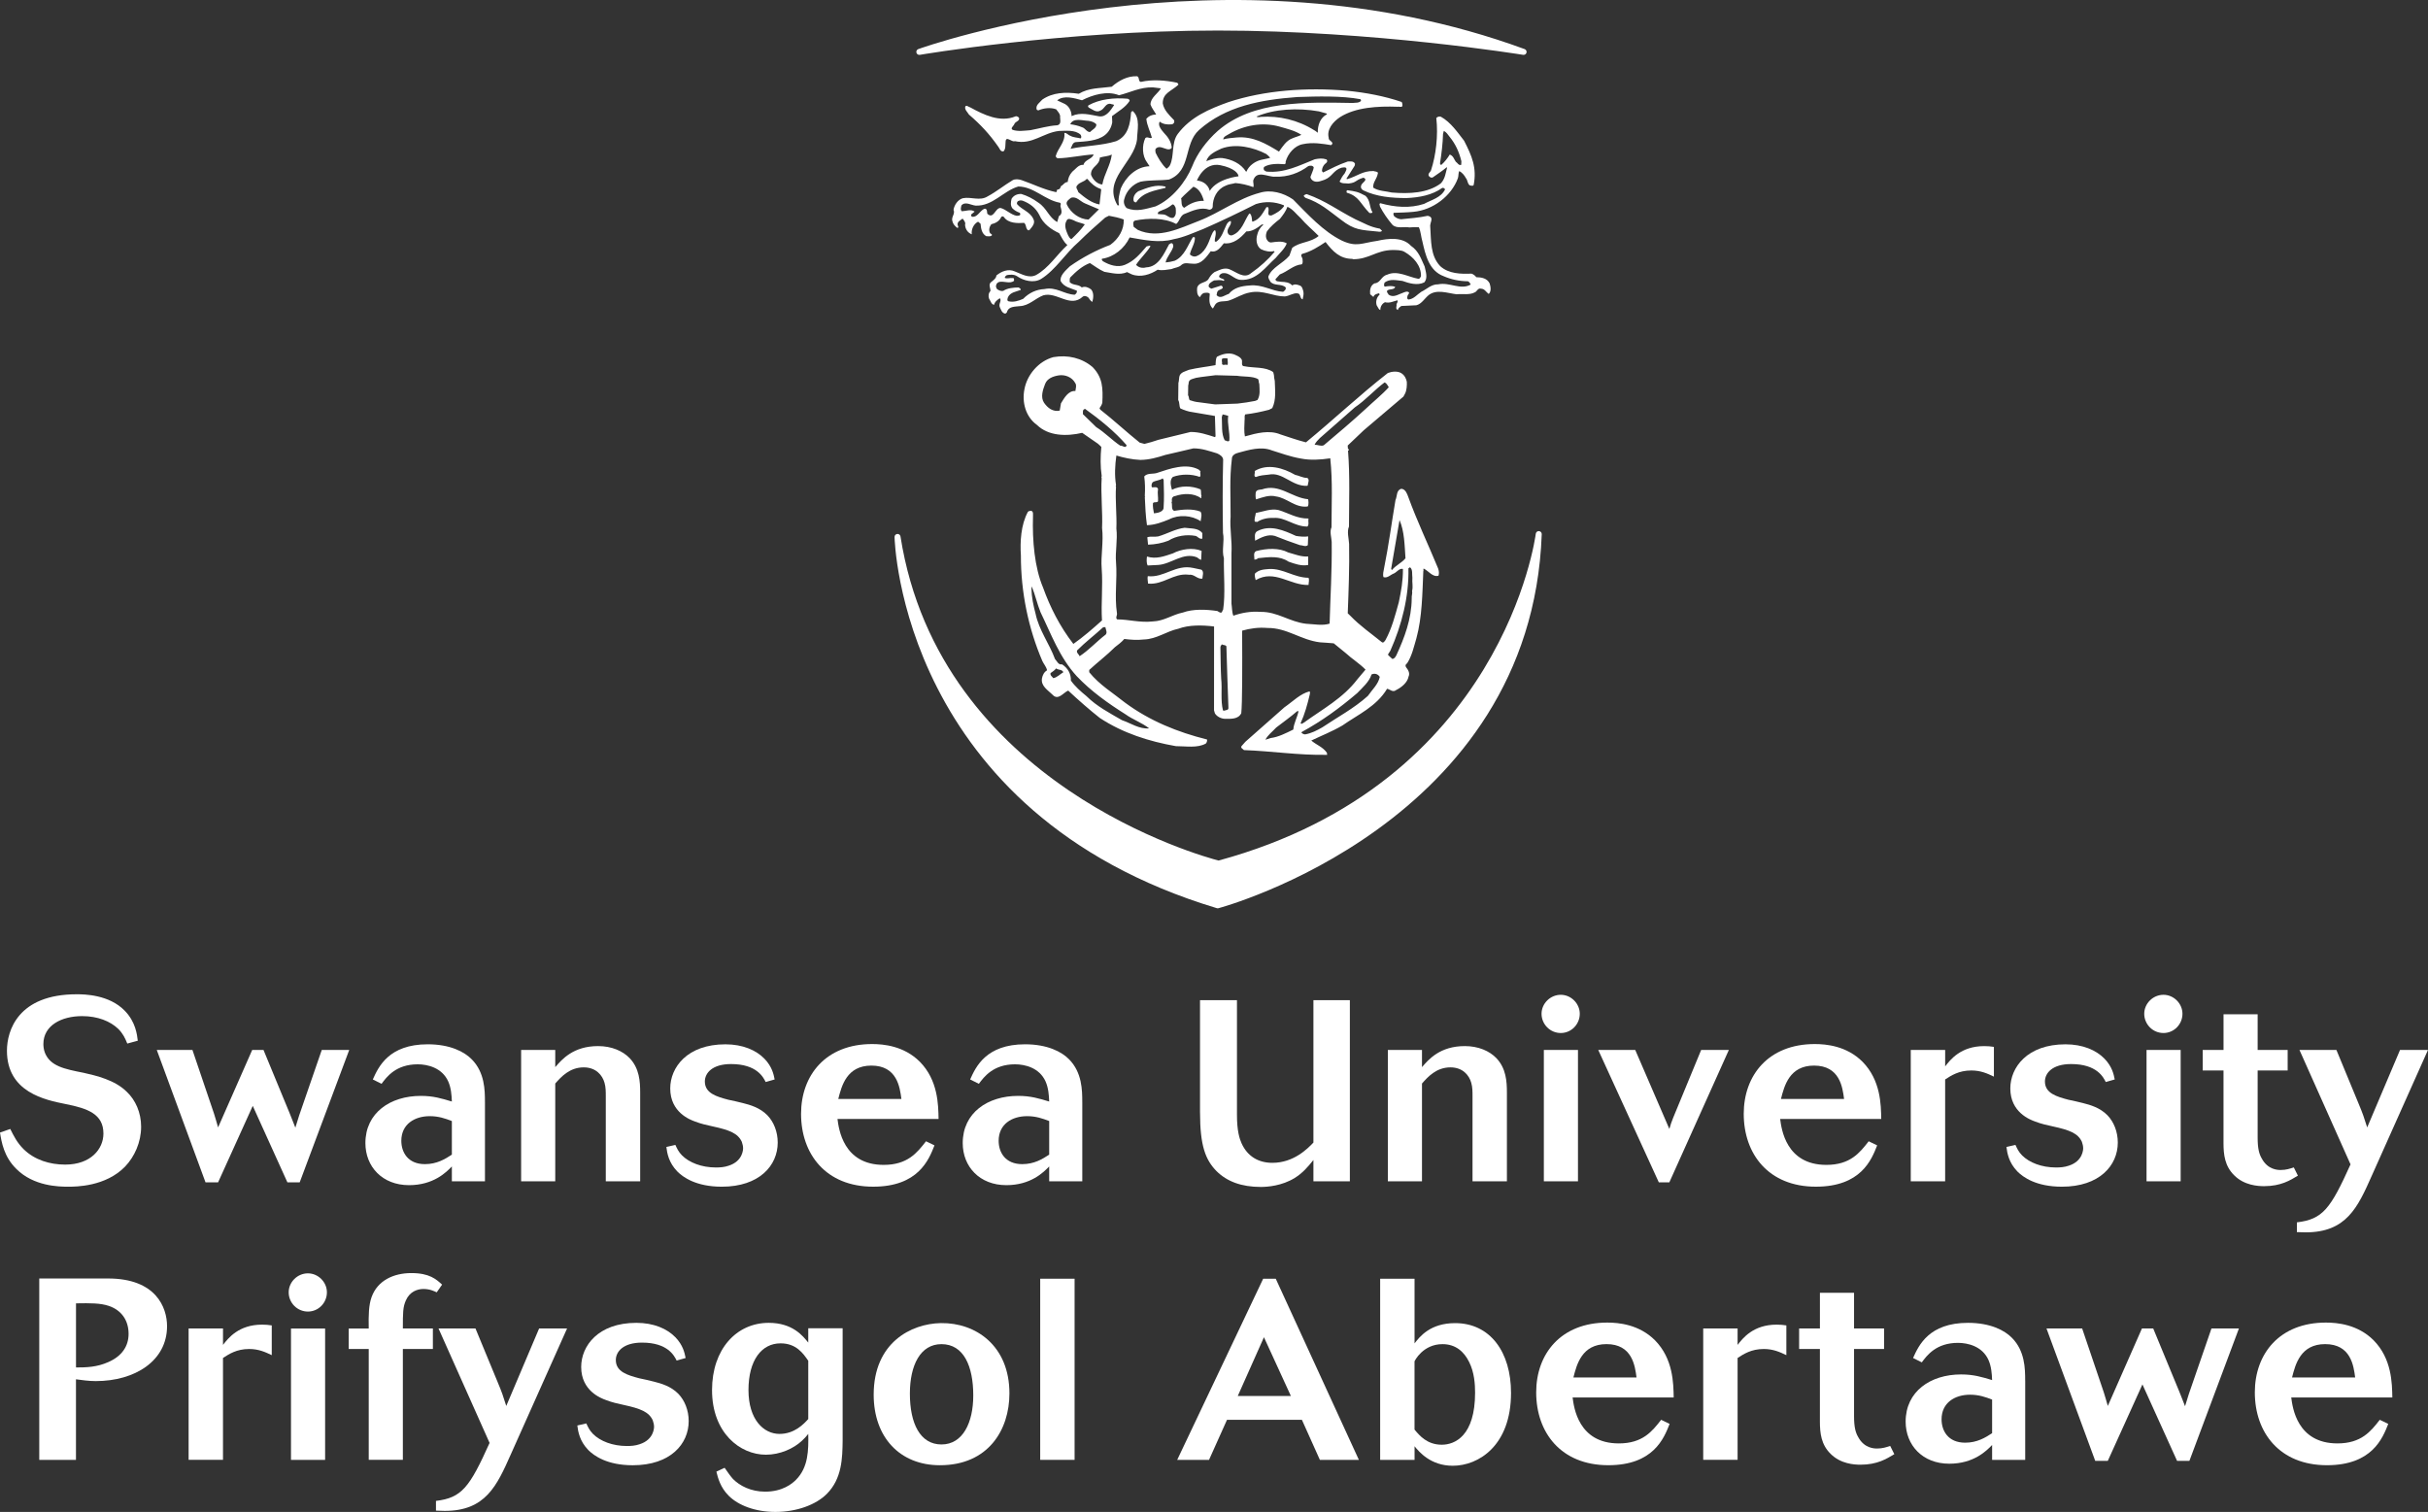 <?xml version="1.0" encoding="UTF-8" standalone="no"?>
<!-- Created with Inkscape (http://www.inkscape.org/) -->

<svg
   xmlns:dc="http://purl.org/dc/elements/1.1/"
   xmlns:cc="http://creativecommons.org/ns#"
   xmlns:rdf="http://www.w3.org/1999/02/22-rdf-syntax-ns#"
   xmlns:svg="http://www.w3.org/2000/svg"
   xmlns="http://www.w3.org/2000/svg"
   xmlns:sodipodi="http://sodipodi.sourceforge.net/DTD/sodipodi-0.dtd"
   xmlns:inkscape="http://www.inkscape.org/namespaces/inkscape"
   id="svg3004"
   version="1.1"
   inkscape:version="0.48.2 r9819"
   width="163.572"
   height="101.867"
   xml:space="preserve"
   sodipodi:docname="Swansea University Logo.svg"><rect width="100%" height="100%" fill="#333333" stroke="none"/><defs
     id="defs3008"><clipPath
       clipPathUnits="userSpaceOnUse"
       id="clipPath3018"><path
         d="m 0,841 1190.551,0 0,-841.89 L 0,-0.89 0,841 z"
         id="path3020"
         inkscape:connector-curvature="0" /></clipPath><clipPath
       clipPathUnits="userSpaceOnUse"
       id="clipPath3024"><path
         d="m 0.03,841.95 1190.58,0 0,-841.92 -1190.58,0 0,841.92 z"
         id="path3026"
         inkscape:connector-curvature="0" /></clipPath><clipPath
       clipPathUnits="userSpaceOnUse"
       id="clipPath3152"><path
         d="m 857.757,550.611 -131.437,0 0,-82.143 131.437,0 0,82.143 z"
         id="path3154"
         inkscape:connector-curvature="0" /></clipPath><clipPath
       clipPathUnits="userSpaceOnUse"
       id="clipPath3172"><path
         d="m 1087.032,571.635 -172.264,0 0,-123.271 172.264,0 0,123.271 z"
         id="path3174"
         inkscape:connector-curvature="0" /></clipPath><clipPath
       clipPathUnits="userSpaceOnUse"
       id="clipPath3178"><path
         d="m 910.007,554.587 188.272,0 0,-89.506 -188.272,0 0,89.506 z"
         clip-rule="evenodd"
         id="path3180"
         inkscape:connector-curvature="0" /></clipPath><clipPath
       clipPathUnits="userSpaceOnUse"
       id="clipPath3184"><path
         d="m 0,841 1190.551,0 0,-841.89 L 0,-0.89 0,841 z"
         id="path3186"
         inkscape:connector-curvature="0" /></clipPath><clipPath
       clipPathUnits="userSpaceOnUse"
       id="clipPath3190"><path
         d="m 0.03,841.95 1190.58,0 0,-841.92 -1190.58,0 0,841.92 z"
         id="path3192"
         inkscape:connector-curvature="0" /></clipPath><clipPath
       clipPathUnits="userSpaceOnUse"
       id="clipPath3274"><path
         d="m 0,841 1190.551,0 0,-841.89 L 0,-0.89 0,841 z"
         id="path3276"
         inkscape:connector-curvature="0" /></clipPath><clipPath
       clipPathUnits="userSpaceOnUse"
       id="clipPath3280"><path
         d="m 0.03,841.95 1190.58,0 0,-841.92 -1190.58,0 0,841.92 z"
         id="path3282"
         inkscape:connector-curvature="0" /></clipPath><clipPath
       clipPathUnits="userSpaceOnUse"
       id="clipPath3368"><path
         d="m 857.757,199.708 -131.437,0 0,-82.143 131.437,0 0,82.143 z"
         id="path3370"
         inkscape:connector-curvature="0" /></clipPath><clipPath
       clipPathUnits="userSpaceOnUse"
       id="clipPath3388"><path
         d="m 0,841 1190.551,0 0,-841.89 L 0,-0.89 0,841 z"
         id="path3390"
         inkscape:connector-curvature="0" /></clipPath><clipPath
       clipPathUnits="userSpaceOnUse"
       id="clipPath3394"><path
         d="m 0.03,841.95 1190.58,0 0,-841.92 -1190.58,0 0,841.92 z"
         id="path3396"
         inkscape:connector-curvature="0" /></clipPath><clipPath
       clipPathUnits="userSpaceOnUse"
       id="clipPath3406"><path
         d="m 1066.454,199.708 -131.437,0 0,-82.143 131.437,0 0,82.143 z"
         id="path3408"
         inkscape:connector-curvature="0" /></clipPath><clipPath
       clipPathUnits="userSpaceOnUse"
       id="clipPath3428"><path
         d="m 857.757,369.629 -131.437,0 0,-82.143 131.437,0 0,82.143 z"
         id="path3430"
         inkscape:connector-curvature="0" /></clipPath><clipPath
       clipPathUnits="userSpaceOnUse"
       id="clipPath3450"><path
         d="m 1066.454,369.629 -131.437,0 0,-82.143 131.437,0 0,82.143 z"
         id="path3452"
         inkscape:connector-curvature="0" /></clipPath></defs><sodipodi:namedview
     pagecolor="#ffffff"
     bordercolor="#666666"
     borderopacity="1"
     objecttolerance="10"
     gridtolerance="10"
     guidetolerance="10"
     inkscape:pageopacity="0"
     inkscape:pageshadow="2"
     inkscape:window-width="685"
     inkscape:window-height="480"
     id="namedview3006"
     showgrid="false"
     fit-margin-top="0"
     fit-margin-left="0"
     fit-margin-right="0"
     fit-margin-bottom="0"
     inkscape:zoom="2.8284271"
     inkscape:cx="38.398155"
     inkscape:cy="61.078983"
     inkscape:window-x="-1"
     inkscape:window-y="0"
     inkscape:window-maximized="0"
     inkscape:current-layer="g3012" /><g
     id="g3012"
     inkscape:groupmode="layer"
     inkscape:label="Swansea Corporate Identity Guidelines"
     transform="matrix(1.25,0,0,-1.25,-908.211,688.264)"><path
       d="m 804.078,535.285 c -0.364,0.01 -0.603,-0.256 -0.905,-0.4 -0.233,-0.152 -0.409,-0.394 -0.697,-0.419 -0.108,0.04 -0.056,0.167 -0.033,0.239 0.033,0.042 0.069,0.082 0.067,0.142 -0.104,0.092 -0.232,0.018 -0.329,-0.017 -0.249,-0.081 -0.511,-0.285 -0.772,-0.102 -0.028,0.074 -0.125,0.13 -0.076,0.219 0.115,0.11 0.374,0.018 0.432,0.203 -0.171,0.065 -0.363,0.043 -0.561,0.012 -0.077,0.055 -0.032,0.16 -0.009,0.223 0.293,0.21 0.627,0.118 0.96,0.083 0.349,-0.124 0.796,-0.262 1.177,-0.078 0.205,0.238 0.074,0.584 0.019,0.854 -0.186,0.393 -0.308,0.826 -0.74,1.118 -0.446,0.485 -1.217,0.405 -1.815,0.266 -0.818,-0.11 -1.109,-0.357 -1.907,0.014 -1.008,0.495 -1.848,1.429 -2.634,2.221 -0.514,0.355 -1.198,0.543 -1.794,0.356 -1.182,-0.313 -2.156,-1.083 -3.282,-1.516 -0.997,-0.38 -2.153,-0.991 -3.285,-0.485 l -0.222,0.164 c -0.023,0.102 -0.073,0.286 0.07,0.34 0.717,0.142 1.579,0.156 2.218,-0.183 0.195,0.147 0.211,0.486 0.492,0.558 0.401,0.163 0.845,0.368 1.295,0.211 0.096,0.004 0.177,0.07 0.181,0.154 -0.004,0.466 0.223,0.944 0.685,1.134 0.16,0.089 0.364,0.097 0.54,0.148 0.33,-0.028 0.645,-0.103 0.964,-0.218 0.043,0.103 -0.015,0.232 -0.005,0.358 0.189,0.593 0.798,0.168 1.193,0.203 0.68,-0.023 1.271,0.196 1.775,0.57 0.095,0.038 0.249,0.044 0.294,-0.073 -0.016,-0.134 -0.122,-0.336 -0.18,-0.513 0.019,-0.101 0.088,-0.186 0.195,-0.23 0.209,-0.074 0.394,0.029 0.573,0.083 0.42,0.169 0.463,0.509 0.913,0.649 0.443,0.091 0.198,-0.219 0.16,-0.317 -0.129,-0.148 -0.183,-0.265 -0.27,-0.433 0.118,-0.125 0.325,-0.083 0.487,-0.105 0.465,0.059 0.317,0.17 0.798,0.315 0.293,-0.116 -0.111,-0.278 -0.123,-0.429 -0.039,-0.107 0.028,-0.212 0.125,-0.256 0.696,-0.34 1.528,-0.413 2.319,-0.413 0.709,0.03 1.382,0.161 1.924,0.544 0.058,0.028 0.133,-0.023 0.156,-0.077 -0.221,-0.453 -0.728,-0.559 -1.133,-0.781 -0.762,-0.248 -1.56,-0.184 -2.355,0.036 -0.019,0 -0.034,-0.025 -0.048,-0.042 l 0.029,-0.14 c 0.183,-0.346 0.409,-0.674 0.667,-0.977 0.237,-0.236 0.656,-0.084 0.914,-0.146 0.159,0.018 0.371,0.021 0.515,0.01 0.107,-0.24 0.114,-0.517 0.19,-0.77 0.16,-0.705 0.351,-1.578 1.15,-1.871 0.399,-0.174 0.843,-0.268 1.302,-0.271 0.081,-0.037 0.114,-0.101 0.153,-0.176 -0.548,-0.316 -1.129,0.139 -1.757,0.011 z m -7.866,1.965 -0.149,-0.418 c -0.354,-0.425 -0.943,-0.631 -1.133,-1.115 -0.02,-0.095 0.055,-0.197 0.105,-0.288 0.209,-0.247 0.591,-0.092 0.824,-0.307 0.038,-0.115 -0.069,-0.194 -0.137,-0.24 -0.617,0.034 -1.114,0.415 -1.802,0.341 -0.44,-0.029 -0.841,-0.111 -1.127,-0.454 -0.201,-0.053 -0.447,-0.296 -0.655,-0.067 0.013,0.082 0.018,0.163 0.071,0.231 0.066,0.069 0.19,0.064 0.264,0.165 -0.009,0.049 -0.031,0.117 -0.1,0.117 l -0.515,-0.163 c -0.045,0.025 -0.111,0.045 -0.145,0.107 -0.034,0.168 0.161,0.266 0.289,0.337 0.167,0.008 0.36,0.045 0.504,-0.023 0.046,-0.005 0.054,0.046 0.032,0.07 -0.085,0.063 -0.217,0.052 -0.268,0.157 0.005,0.093 0.092,0.154 0.173,0.181 0.397,0.078 0.626,-0.348 1.003,-0.354 0.852,-0.05 1.336,0.705 1.875,1.18 0.212,0.258 0.487,0.492 0.599,0.785 -0.237,0.152 -0.606,0.08 -0.845,0.05 -0.138,-10e-4 -0.208,0.106 -0.254,0.202 -0.051,0.146 -0.018,0.273 0.031,0.398 0.186,0.255 0.441,0.475 0.697,0.669 0.157,0.198 0.318,0.406 0.407,0.654 0.287,-0.123 0.476,-0.399 0.712,-0.61 0.285,-0.341 0.641,-0.626 0.97,-0.963 -0.42,-0.36 -1.02,-0.313 -1.426,-0.642 z m -2.113,1.421 -0.043,-0.003 c -0.026,0.147 -0.005,0.318 -0.121,0.432 l -0.042,-0.005 c -0.275,-0.399 -0.39,-0.971 -0.92,-1.167 -0.099,-0.028 -0.199,0.027 -0.234,0.132 -0.079,0.253 0.221,0.393 0.168,0.636 -0.107,0.007 -0.21,-0.124 -0.251,-0.23 -0.15,-0.305 -0.227,-0.644 -0.526,-0.878 l -0.086,0 c -0.027,0.206 0.116,0.432 0.009,0.622 -0.114,-0.06 -0.157,-0.203 -0.21,-0.316 -0.152,-0.41 -0.345,-0.951 -0.834,-1.105 -0.109,-0.021 -0.223,0.021 -0.311,0.109 0.057,0.31 0.276,0.575 0.271,0.901 -0.023,0.031 -0.083,0.048 -0.116,0.015 -0.266,-0.408 -0.443,-1.014 -0.968,-1.256 -0.155,-0.048 -0.332,-0.079 -0.495,-0.093 0.054,0.295 0.319,0.542 0.41,0.844 0.009,0.082 -0.007,0.187 -0.107,0.198 l -0.117,-0.066 c -0.265,-0.48 -0.556,-1.219 -1.237,-1.242 -0.198,-0.056 -0.409,-0.013 -0.542,0.138 0.215,0.336 0.549,0.635 0.772,0.99 0.007,0.017 -0.028,0.039 -0.044,0.043 l -0.16,-0.041 c -0.371,-0.423 -0.66,-0.781 -1.171,-0.993 -0.39,-0.157 -0.826,-0.017 -1.181,0.193 -0.042,0.041 -0.091,0.096 -0.049,0.136 0.628,0.088 1.206,0.547 1.487,1.148 0.773,-0.133 1.586,-0.317 2.365,-0.096 0.565,0.102 1.095,0.355 1.614,0.556 0.963,0.421 1.893,0.869 2.826,1.339 0.477,0.152 1.012,0.14 1.51,-0.067 l 0.004,-0.052 c -0.187,-0.248 -0.414,-0.373 -0.66,-0.489 -0.328,-0.062 -0.093,0.283 -0.2,0.441 l -0.086,-0.001 c -0.199,-0.306 -0.334,-0.639 -0.725,-0.773 z m -9.871,-2.415 c -0.23,-0.226 -0.554,-0.505 -0.494,-0.799 0.187,-0.33 0.559,-0.382 0.865,-0.509 0.037,-0.083 -0.029,-0.176 -0.11,-0.223 -0.572,0.023 -0.995,0.442 -1.628,0.306 -0.444,-0.021 -0.833,-0.206 -1.149,-0.528 -0.242,-0.106 -0.524,-0.201 -0.805,-0.127 -0.086,0.057 -0.027,0.15 -0.016,0.213 0.134,0.278 0.446,0.296 0.689,0.395 0.016,0.064 -0.074,0.107 -0.113,0.132 -0.278,-0.004 -0.603,-0.031 -0.828,-0.184 -0.121,-0.03 -0.229,0.031 -0.325,0.087 -0.051,0.066 -0.092,0.157 -0.051,0.239 0.01,0.079 0.088,0.127 0.162,0.158 0.276,0.052 0.568,-0.116 0.797,0.055 -0.01,0.06 0.02,0.166 -0.074,0.151 -0.139,0.024 -0.303,-0.056 -0.434,0.016 0.032,0.054 0.037,0.104 0.112,0.131 l -0.013,0.008 c 0.15,0.028 0.395,0.062 0.568,-0.054 0.356,-0.246 0.9,-0.388 1.3,-0.147 0.776,0.481 1.332,1.405 2.024,1.996 0.476,0.47 0.93,0.879 1.431,1.312 l 0.199,0.097 c 0.276,-0.049 0.536,-0.106 0.798,-0.199 0.022,-0.556 -0.281,-1.05 -0.726,-1.37 -0.77,-0.291 -1.495,-0.675 -2.179,-1.156 z m -0.18,2.452 c 0.076,0.188 0.253,0.07 0.371,0.035 0.193,-0.115 0.412,-0.138 0.617,-0.224 -0.198,-0.284 -0.456,-0.54 -0.717,-0.791 -0.098,0.016 -0.142,0.129 -0.186,0.204 -0.1,0.239 -0.233,0.523 -0.085,0.776 z m -0.41,0.252 -0.091,-0.318 c -0.463,0.262 -0.559,0.75 -1.019,1.048 -0.286,0.21 -0.589,0.367 -0.915,0.466 -0.219,0.01 -0.417,-0.079 -0.527,-0.263 -0.041,-0.18 -0.072,-0.364 0.054,-0.52 0.106,-0.1 0.245,-0.183 0.387,-0.231 0.032,-0.027 0.016,-0.067 0.031,-0.098 -0.042,-0.078 -0.138,-0.055 -0.196,-0.065 -0.321,0.061 -0.559,0.338 -0.864,0.422 -0.294,0.022 -0.375,-0.642 -0.719,-0.309 -0.023,0.098 0.01,0.251 -0.128,0.271 l -0.066,-0.022 c -0.23,-0.131 -0.356,-0.468 -0.644,-0.409 -0.027,0.034 -0.051,0.087 -0.025,0.124 l 0.18,0.148 c -0.186,0.15 -0.469,0.029 -0.687,0.02 -0.092,0.068 -0.047,0.227 -0.022,0.318 0.206,0.23 0.522,0.008 0.759,-0.013 0.921,-0.043 1.489,0.792 2.305,1.03 0.852,-0.012 1.432,-0.734 2.236,-0.874 0.101,-0.038 0.021,-0.137 0.034,-0.188 0.04,-0.189 0.147,-0.405 -0.083,-0.537 z m 0.663,0.996 c 0.293,0.083 0.498,-0.208 0.74,-0.306 l 0.755,-0.321 -0.561,-0.553 c -0.501,0.017 -0.958,0.367 -1.165,0.799 -0.076,0.177 0.119,0.293 0.231,0.381 z m 0.326,0.666 c 0.139,0.18 0.362,0.178 0.507,0.342 l 0.042,0 c 0.192,-0.244 0.436,-0.447 0.72,-0.538 l 0.022,-0.04 -0.091,-0.795 c -0.425,0.073 -0.795,0.37 -1.143,0.662 -0.021,0.13 -0.179,0.244 -0.057,0.369 z m 1.219,1.496 c 0.217,0.071 0.425,0.056 0.644,0.164 -0.08,-0.602 -0.396,-1.012 -0.511,-1.613 -0.23,0.005 -0.492,0.212 -0.611,0.526 -0.011,0.46 0.451,0.459 0.478,0.923 z m -1.578,0.474 c 0.074,0.129 0.096,0.336 0.275,0.359 0.511,0.037 1.157,0.055 1.57,0.376 0.222,0.17 0.353,0.42 0.4,0.688 l -0.012,0.336 c 0.337,0.262 0.714,0.461 0.941,0.811 0.037,0.073 -0.064,0.126 -0.114,0.129 -0.723,0.064 -1.494,-0.024 -2.088,-0.352 -0.062,-0.037 -0.021,-0.101 0.014,-0.13 0.182,-0.085 0.396,-0.291 0.62,-0.158 0.232,0.085 0.278,0.423 0.564,0.36 0.052,-0.035 0.14,-0.012 0.177,-0.061 -0.177,-0.264 -0.416,-0.663 -0.807,-0.609 -0.508,0.088 -0.996,0.24 -1.485,0.013 -0.004,0.279 -0.148,0.585 -0.455,0.697 l -0.321,0.149 c 0.353,0.3 0.939,0.116 1.336,0.007 0.571,0.291 1.356,0.529 1.997,0.27 0.61,0.153 1.14,0.444 1.826,0.425 l 0.433,-0.052 c -0.155,-0.272 -0.573,-0.514 -0.563,-0.874 0.067,-0.192 0.209,-0.36 0.305,-0.54 -0.221,0.004 -0.413,-0.091 -0.53,-0.226 0.033,-0.37 0.218,-0.696 0.299,-1.02 -0.112,-0.076 -0.239,0.085 -0.354,-0.022 -0.19,-0.403 -0.169,-0.968 0.099,-1.319 l 0.13,-0.198 c -0.728,-0.02 -1.297,-0.602 -1.551,-1.197 -0.074,-0.286 -0.163,-0.587 -0.095,-0.906 l -0.078,-0.008 c -0.837,1.4 0.893,2.294 1.048,3.554 0.006,0.473 0.204,1.166 -0.243,1.541 l -0.078,-0.073 c -0.042,-0.59 -0.145,-1.282 -0.806,-1.561 -0.789,-0.245 -1.658,-0.238 -2.454,-0.409 z m -0.017,1.322 c 0.16,0.37 0.661,0.193 0.984,0.183 0.156,-0.022 0.305,-0.067 0.42,-0.182 0.019,-0.199 -0.221,-0.294 -0.345,-0.423 -0.192,0.014 -0.252,0.215 -0.422,0.259 -0.206,0.089 -0.434,0.136 -0.637,0.163 z m 5.557,-5.041 c -0.195,-0.056 -0.342,0.163 -0.53,0.179 l -0.302,0.02 c -0.041,0.144 0.149,0.164 0.251,0.22 0.192,0.064 0.367,0.166 0.531,0.302 0.107,0.002 0.13,-0.115 0.173,-0.184 0.013,-0.182 0.053,-0.404 -0.123,-0.537 z m -0.232,2.062 c 1.217,0.475 0.775,1.911 1.612,2.667 1.452,1.291 3.331,1.633 5.295,1.779 1.099,0.038 2.396,0.072 3.41,-0.118 0.008,-0.032 0.031,-0.051 0.027,-0.091 -0.121,-0.125 -0.298,-0.088 -0.441,-0.111 -2.518,0.043 -5.38,0.143 -7.274,-1.501 -0.607,-0.541 -1.115,-1.22 -1.385,-1.919 -0.344,-0.839 -1.084,-1.763 -1.974,-2.155 -0.524,-0.13 -1.016,-0.32 -1.557,-0.089 -0.13,0.126 -0.184,0.32 -0.124,0.491 0.1,0.419 0.455,0.801 0.872,0.93 0.488,0.098 1.037,0.053 1.539,0.117 z m 8.016,2.521 c -0.055,0.034 -0.121,0.102 -0.192,0.135 -0.889,0.56 -1.908,0.786 -2.881,0.721 -0.064,-0.014 -0.193,-0.032 -0.227,0.018 0.944,0.411 2.219,0.479 3.357,0.279 l 0.409,-0.114 0.031,-0.042 c -0.362,-0.176 -0.512,-0.592 -0.497,-0.997 z m -1.371,-0.301 c -0.324,-0.117 -0.523,-0.434 -0.721,-0.715 -0.707,0.428 -1.394,0.84 -2.297,0.76 -0.236,-0.022 -0.494,-0.04 -0.708,-0.103 0.011,0.157 0.185,0.209 0.309,0.289 0.787,0.465 1.781,0.667 2.729,0.4 0.423,-0.123 0.829,-0.214 1.173,-0.441 -0.14,-0.079 -0.315,-0.114 -0.485,-0.19 z m -4.771,-3.37 c -0.412,0.012 -0.755,-0.15 -1.056,-0.375 -0.193,0.085 -0.123,0.35 -0.169,0.511 0.205,0.224 0.463,0.429 0.664,0.628 0.331,-0.118 0.484,-0.472 0.561,-0.764 z m -0.372,1.098 c 0,0 0.38,1.004 1.266,0.823 0.768,-0.157 0.973,-0.462 0.973,-0.598 0,0 -1.138,-0.112 -1.551,-0.789 0,0 -0.071,0.49 -0.688,0.564 z m 3.502,1.122 c -0.347,-0.066 -0.706,-0.319 -0.832,-0.642 l -0.027,0 c -0.279,0.444 -0.786,0.664 -1.294,0.731 -0.311,0.015 -0.56,-0.067 -0.846,-0.168 0.108,0.359 0.496,0.526 0.812,0.676 0.782,0.291 1.719,0.073 2.42,-0.291 0.087,-0.063 0.152,-0.134 0.213,-0.204 -0.133,-0.047 -0.312,-0.068 -0.446,-0.102 z m 9.665,-0.285 c -0.05,0.015 -0.05,0.04 -0.068,0.078 0.082,0.52 0.152,1.095 0.164,1.6 l 0.043,0.159 c 0.143,-0.074 0.215,-0.193 0.313,-0.321 0.321,-0.389 0.515,-0.829 0.633,-1.314 l -0.008,-0.195 c -0.142,-0.049 -0.197,0.107 -0.295,0.17 -0.097,0.134 -0.129,0.316 -0.324,0.385 -0.113,-0.192 -0.269,-0.395 -0.458,-0.562 z m 2.608,-6.385 c -0.133,0.278 -0.443,0.333 -0.718,0.335 -0.067,0.087 -0.158,0.158 -0.259,0.193 -0.562,-0.025 -1.23,-0.015 -1.687,0.404 -0.538,0.566 -0.485,1.365 -0.536,2.106 -0.049,0.225 0.253,0.528 -0.14,0.606 -0.465,-0.104 -1.001,-0.14 -1.433,-0.185 -0.144,0.012 -0.266,0.066 -0.378,0.168 -0.021,0.05 -0.057,0.115 -0.021,0.178 0.418,0.016 0.674,0.016 1.067,0.054 1.054,0.096 2.043,0.852 2.394,1.811 0.043,0.122 0.016,0.27 0.074,0.388 0.16,-0.088 0.272,-0.225 0.362,-0.388 0.099,-0.117 0.072,-0.296 0.209,-0.387 0.058,-0.008 0.175,-0.054 0.207,0.028 0.177,0.926 -0.098,1.563 -0.518,2.381 -0.345,0.437 -0.708,0.99 -1.249,1.292 -0.079,0.022 -0.182,0.012 -0.248,-0.07 0.107,-0.946 -0.017,-1.998 -0.286,-2.821 -0.03,-0.09 -0.184,-0.172 -0.119,-0.299 0.047,-0.056 0.113,-0.124 0.218,-0.077 0.248,0.175 0.515,0.348 0.749,0.544 l 0.018,-0.023 c -0.069,-0.256 -0.104,-0.608 -0.338,-0.846 -0.705,-0.531 -1.712,-0.57 -2.64,-0.493 -0.312,0.077 -0.717,0.073 -1,0.262 -0.027,0.316 0.192,0.43 0.255,0.801 -0.059,0.089 -0.17,0.058 -0.237,0.096 -0.617,0.007 -0.851,-0.273 -1.434,-0.441 l -0.026,0.035 0.439,0.689 0.021,0.104 c -0.066,0.164 -0.268,0.128 -0.395,0.125 -0.543,-0.191 -0.798,-0.339 -1.325,-0.59 l -0.062,0.074 c 0,0.195 0.099,0.352 0.249,0.46 0.044,0.05 0.045,0.117 -0.003,0.168 -0.227,0.075 -0.398,0.052 -0.63,0.01 -0.844,-0.334 -1.63,-0.757 -2.616,-0.664 l -0.121,0.074 c -0.022,0.062 -0.04,0.117 0.007,0.18 0.289,0.177 0.723,0.169 1.057,0.145 0.102,-0.016 0.107,0.066 0.099,0.137 0.115,0.421 0.479,0.856 0.911,0.938 0.551,0.123 1.105,0.021 1.538,-0.049 0.224,0.165 -0.161,0.227 -0.126,0.388 -0.121,0.445 0.215,0.861 0.609,1.122 0.84,0.533 2.042,0.598 3.098,0.559 0.084,0.022 0.176,-0.043 0.257,0.024 0.019,0.062 0.004,0.17 -0.034,0.234 -0.939,0.319 -1.928,0.505 -2.952,0.606 -2.166,0.189 -4.443,0.026 -6.387,-0.615 -1.02,-0.365 -2.048,-0.799 -2.733,-1.72 -0.35,-0.481 -0.171,-1.172 -0.417,-1.684 -0.047,-0.081 -0.113,-0.139 -0.181,-0.187 -0.252,0.221 -0.473,0.615 -0.592,0.864 -0.007,0.069 -0.042,0.18 0.028,0.236 0.175,0.155 0.405,-0.003 0.59,-0.044 0.104,-0.027 0.211,0 0.252,0.077 -0.022,0.316 -0.199,0.575 -0.431,0.814 -0.137,0.16 -0.335,0.402 -0.218,0.594 0.168,-0.141 0.412,-0.167 0.619,-0.148 0.138,0 0.198,0.129 0.153,0.227 -0.267,0.278 -0.546,0.544 -0.607,0.904 -0.004,0.564 0.459,0.649 0.842,1.006 -0.003,0.046 -0.028,0.085 -0.081,0.11 -0.607,0.127 -1.315,0.188 -1.944,0.041 -0.151,0.036 -0.054,0.228 -0.191,0.304 -0.527,0.028 -0.998,-0.236 -1.377,-0.564 -0.661,-0.09 -1.216,-0.048 -1.774,-0.379 -0.713,0.106 -1.409,0.073 -1.969,-0.315 -0.127,-0.154 -0.377,-0.295 -0.3,-0.537 0.025,-0.036 0.057,-0.03 0.094,-0.042 0.275,0.119 0.655,0.173 0.958,0.055 0.077,-0.113 0.187,-0.212 0.211,-0.35 -0.024,-0.154 0.11,-0.46 -0.165,-0.511 -0.469,-0.024 -0.961,-0.175 -1.44,-0.264 -0.337,-0.026 -0.658,-0.079 -0.952,0.018 -0.155,0.085 0.064,0.216 0.093,0.323 0.055,0.134 0.321,0.156 0.241,0.341 -0.054,0.04 -0.128,0.098 -0.196,0.058 -0.828,-0.334 -1.693,0.088 -2.426,0.49 -0.096,0.018 -0.167,0.127 -0.262,0.06 -0.063,-0.175 0.113,-0.309 0.192,-0.447 0.635,-0.547 1.096,-1.042 1.57,-1.718 0.084,-0.093 0.118,-0.308 0.299,-0.261 0.12,0.135 0.087,0.346 0.106,0.507 0.012,0.363 0.334,-0.036 0.5,0.039 0.94,-0.211 1.531,0.459 2.382,0.55 0.347,0.004 0.863,0.074 1.16,-0.202 0.031,-0.061 0.069,-0.142 0,-0.2 -0.186,0.051 -0.385,0.045 -0.548,0.14 -0.126,0.033 -0.179,0.163 -0.327,0.155 0.066,-0.493 -0.353,-0.82 -0.465,-1.251 0.008,-0.045 0.056,-0.11 0.112,-0.116 0.648,0.015 1.278,0.168 1.929,0.208 -0.068,-0.26 -0.487,-0.28 -0.542,-0.562 -0.273,0.026 -0.418,-0.226 -0.609,-0.372 -0.152,-0.167 -0.222,-0.354 -0.245,-0.553 -0.171,-0.003 -0.224,-0.154 -0.361,-0.221 -0.033,-0.091 -0.059,-0.19 -0.196,-0.182 0,0 -0.027,-0.053 -0.056,-0.146 -0.658,0.135 -1.253,0.438 -1.875,0.652 -0.15,0.049 -0.346,0.072 -0.482,-0.008 -0.457,-0.273 -0.874,-0.618 -1.344,-0.869 -0.419,-0.266 -0.882,-0.01 -1.335,-0.099 -0.27,-0.076 -0.463,-0.362 -0.504,-0.628 0.106,-0.217 -0.141,-0.386 -0.059,-0.619 0.032,-0.147 0.15,-0.274 0.267,-0.356 0.107,0.025 0.006,0.124 0.012,0.187 -0.017,0.15 0.161,0.233 0.27,0.317 0.074,-0.097 0.178,-0.218 0.131,-0.332 0.013,-0.229 0.138,-0.429 0.364,-0.515 -0.034,0.225 0.066,0.517 0.31,0.667 0.09,0.02 0.088,-0.07 0.162,-0.095 0.023,-0.262 0.064,-0.533 0.303,-0.671 0.096,-0.004 0.221,-0.035 0.302,0.038 0.042,0.073 -0.069,0.079 -0.099,0.135 -0.076,0.16 -0.03,0.342 0.08,0.472 0.202,0.045 0.405,0.15 0.504,0.342 0.022,0.077 0.107,0.111 0.171,0.04 0.233,-0.339 0.725,-0.337 1.091,-0.311 0.078,-0.075 0.095,-0.18 0.118,-0.274 0.042,-0.068 0.063,-0.159 0.161,-0.117 0.139,0.166 0.345,0.371 0.211,0.607 -0.169,0.376 -0.608,0.491 -0.864,0.781 -0.04,0.055 -0.009,0.122 0.029,0.166 0.075,0.049 0.167,0.058 0.262,0.032 0.392,-0.15 0.694,-0.377 0.894,-0.76 0.208,-0.496 0.666,-0.8 1.074,-0.991 0.135,-0.216 0.223,-0.458 0.443,-0.638 -0.568,-0.52 -1.006,-1.242 -1.691,-1.62 -0.391,-0.194 -0.787,0.064 -1.146,0.198 -0.349,0.159 -0.724,0 -0.99,-0.221 -10e-4,-0.148 -0.179,-0.272 -0.301,-0.37 -0.142,-0.13 -0.003,-0.334 -0.021,-0.472 -0.103,-0.098 -0.124,-0.272 -0.071,-0.407 0.083,-0.121 0.124,-0.326 0.274,-0.327 0.024,0.155 0.173,0.267 0.305,0.352 0.12,-0.141 -0.085,-0.306 0,-0.487 0.063,-0.132 0.11,-0.301 0.275,-0.344 0.077,0 0.124,0.086 0.129,0.144 0.116,0.251 0.425,0.228 0.676,0.26 0.493,0.022 0.829,0.416 1.261,0.581 0.727,0.211 1.45,-0.702 2.133,-0.068 0.1,0.068 0.229,0.013 0.306,-0.06 0.049,-0.079 0.113,-0.179 0.206,-0.226 0.057,0.211 0.093,0.493 -0.068,0.675 -0.138,0.104 -0.325,0.185 -0.501,0.106 -0.179,0.182 -0.477,0.097 -0.651,0.287 0.006,0.083 -0.013,0.189 0.03,0.252 0.313,0.322 0.656,0.624 1.059,0.775 0.266,-0.165 0.475,-0.34 0.778,-0.473 0.341,-0.049 0.839,-0.201 1.221,-0.014 l 0.243,-0.117 c 0.485,-0.194 1.019,-0.015 1.41,0.245 0.252,-0.062 0.504,0.004 0.736,0.033 0.19,0.082 0.42,0.085 0.567,0.243 0.183,0.133 0.379,0.045 0.599,0.047 0.472,-0.048 0.745,0.397 0.96,0.674 0.336,-0.091 0.535,0.224 0.705,0.427 0.514,-0.061 0.898,0.282 1.211,0.64 0.325,-0.009 0.581,0.186 0.832,0.371 l 0.078,0.002 0.003,-0.022 c -0.178,-0.138 -0.279,-0.334 -0.327,-0.537 -0.079,-0.267 -0.037,-0.618 0.209,-0.775 0.22,-0.106 0.462,-0.156 0.698,-0.099 l 0.032,-0.038 c -0.342,-0.41 -0.79,-0.818 -1.255,-1.14 -0.396,-0.356 -0.819,0.069 -1.217,0.213 -0.293,0.082 -0.543,-0.077 -0.771,-0.168 -0.173,-0.125 -0.248,-0.247 -0.344,-0.409 -0.18,-0.186 -0.49,-0.141 -0.586,-0.419 -0.02,-0.183 -0.02,-0.419 0.147,-0.524 0.05,0.101 0.137,0.223 0.247,0.231 0.107,0.007 0.212,0.035 0.284,-0.051 -0.028,-0.311 -0.057,-0.596 0.167,-0.794 l 0.097,0.167 c 0.164,0.319 0.557,0.169 0.806,0.28 0.365,0.126 0.694,0.351 1.095,0.421 0.702,0.146 1.248,-0.214 1.883,-0.214 0.253,0.03 0.457,0.197 0.673,0.167 0.2,-0.005 0.117,-0.285 0.284,-0.325 0.033,0.153 0.071,0.29 0.036,0.439 -0.036,0.117 -0.06,0.278 -0.213,0.316 -0.124,0.045 -0.258,0.085 -0.383,-0.003 -0.16,0.169 -0.366,0.187 -0.599,0.196 -0.113,0.03 -0.292,-0.012 -0.307,0.137 l 0.235,0.26 c 0.417,0.155 0.748,0.511 1.176,0.542 0.085,0.061 0.05,0.176 0.051,0.257 0.01,0.108 -0.153,0.231 -0.02,0.309 0.467,0.122 0.882,0.385 1.259,0.639 0.4,-0.517 0.773,-0.906 1.453,-0.909 l 0.018,-0.02 c 0.886,-0.002 1.25,0.484 2.141,0.498 0.195,-0.007 0.47,0.009 0.65,-0.104 0.469,-0.273 0.893,-0.721 0.882,-1.311 -0.031,-0.045 -0.058,-0.142 -0.143,-0.137 -0.558,0.1 -1.127,0.476 -1.689,0.219 -0.322,-0.081 -0.345,-0.446 -0.677,-0.465 -0.229,-0.122 -0.252,-0.369 -0.232,-0.585 l 0.176,-0.148 c 0.042,0.14 0.182,0.168 0.299,0.198 0.022,-0.022 0.04,-0.04 0.032,-0.077 -0.158,-0.133 -0.224,-0.385 -0.149,-0.584 0.062,-0.073 0.093,-0.216 0.192,-0.238 -0.005,0.184 0.099,0.348 0.251,0.418 0.248,-0.067 0.461,0.055 0.67,0.104 0.041,-0.071 -0.026,-0.146 -0.051,-0.212 0.027,-0.103 -0.082,-0.255 0.074,-0.31 0.013,0.099 0.107,0.157 0.184,0.215 l 0.813,0.039 c 0.28,0.07 0.448,0.372 0.663,0.548 0.43,0.333 1.009,0.106 1.504,0.044 0.311,0.035 0.697,-0.051 0.973,0.1 0.128,0.041 0.171,0.25 0.337,0.203 0.212,-0.007 0.269,-0.178 0.425,-0.285 0.144,0.149 0.103,0.383 0.047,0.568 z m -7.222,3.45 c -0.95,0.479 -1.6,0.998 -2.635,1.362 -0.061,-0.007 -0.099,-0.026 -0.142,-0.061 -0.06,-0.054 0.047,-0.103 0.072,-0.137 0.803,-0.269 1.261,-0.698 1.911,-1.179 0.737,-0.573 1.068,-0.548 2.004,-0.642 0.069,-0.016 0.172,-0.014 0.213,0.042 l -0.114,0.115 c -0.565,0.105 -0.768,0.261 -1.309,0.5 z m 0.74,0.35 c 0.057,-0.016 0.142,-0.015 0.169,0.029 -0.188,0.316 -0.099,0.621 -0.373,0.889 -0.408,0.227 -0.552,0.244 -0.979,0.305 -0.062,-0.02 -0.056,-0.081 -0.031,-0.135 0.656,-0.185 0.72,-0.586 1.214,-1.088 z m -12.712,0.681 c 0.008,-0.07 0.066,-0.119 0.144,-0.111 0.363,0.556 1.005,0.631 1.58,0.78 l 0.007,0.062 c -0.509,0.157 -1.025,-0.073 -1.477,-0.246 -0.158,-0.106 -0.277,-0.27 -0.254,-0.485"
       style="fill:#ffffff;fill-opacity:1;fill-rule:nonzero;stroke:none"
       id="path3146"
       inkscape:connector-curvature="0" /><g
       id="g3148"
       style="fill:#ffffff"><g
         id="g3150"
         clip-path="url(#clipPath3152)"
         style="fill:#ffffff"><path
           d="m 809.34,521.843 c -0.016,-0.135 -1.754,-13.446 -17.096,-17.616 -0.783,0.201 -15.039,4.062 -17.143,17.469 -0.013,0.083 -0.088,0.142 -0.172,0.135 -0.084,-0.007 -0.149,-0.078 -0.148,-0.162 0.002,-0.148 0.351,-14.879 17.368,-20.009 0.029,-0.01 0.059,-0.01 0.087,-0.002 0.168,0.044 16.866,4.55 17.425,20.16 0.003,0.086 -0.063,0.159 -0.149,0.166 -0.086,0.007 -0.161,-0.056 -0.172,-0.141"
           style="fill:#ffffff;fill-opacity:1;fill-rule:nonzero;stroke:none"
           id="path3156"
           inkscape:connector-curvature="0" /><path
           d="m 776.061,547.965 c -0.077,-0.028 -0.121,-0.109 -0.102,-0.189 0.019,-0.079 0.095,-0.132 0.176,-0.122 0,0 7.655,1.311 16.074,1.311 8.418,0 16.376,-1.3 16.453,-1.31 0.081,-0.011 0.158,0.041 0.178,0.12 0.02,0.08 -0.024,0.162 -0.101,0.19 -16.152,5.924 -32.515,0.06 -32.678,0"
           style="fill:#ffffff;fill-opacity:1;fill-rule:nonzero;stroke:none"
           id="path3158"
           inkscape:connector-curvature="0" /></g></g><path
       d="m 794.979,519.942 c -0.291,-0.022 -0.576,-0.037 -0.782,-0.257 -0.006,-0.123 0.014,-0.24 0.047,-0.343 1.022,0.6 1.855,-0.297 2.85,-0.26 0,0.13 0.055,0.274 -0.005,0.386 -0.784,0.01 -1.363,0.509 -2.11,0.474 z m -4.106,0.057 c -0.941,0.208 -1.57,-0.546 -2.445,-0.443 -0.028,-0.133 0.01,-0.268 0.016,-0.402 0.827,-0.076 1.359,0.572 2.182,0.482 l 0,-0.007 c 0.312,0.056 0.458,-0.247 0.745,-0.206 0.007,0.155 0.101,0.367 -0.05,0.482 l -0.448,0.094 z m -1.881,0.161 c 0.713,0.047 1.349,0.708 2.092,0.408 0.055,-0.042 0.137,-0.112 0.221,-0.135 l 0.024,0.485 c -0.475,0.201 -1.117,0.092 -1.549,-0.135 -0.453,-0.152 -0.902,-0.327 -1.395,-0.169 -0.019,-0.158 -0.035,-0.345 0.039,-0.483 l 0.568,0.029 z m 7.023,0.179 c 0.327,-0.117 0.695,-0.253 1.06,-0.179 l 0,0.454 c -0.398,-0.02 -0.726,0.124 -1.08,0.22 -0.488,0.256 -1.153,0.225 -1.729,0.072 -0.169,-0.09 -0.084,-0.312 -0.09,-0.458 0.083,0 0.153,0.033 0.2,0.078 0.615,0.068 1.171,0.129 1.639,-0.187 z m 0.403,1.385 c -0.635,0.288 -1.383,0.634 -2.098,0.251 -0.171,-0.105 -0.109,-0.342 -0.106,-0.507 0.327,0.175 0.693,0.368 1.068,0.256 0.429,-0.169 0.887,-0.346 1.347,-0.497 0.146,0 0.303,-0.108 0.426,0 l 0.02,0.471 c -0.208,-0.031 -0.446,-0.007 -0.657,0.026 z m -6.002,0.44 c -0.507,-0.061 -0.941,-0.328 -1.424,-0.466 -0.184,-0.039 -0.405,0.018 -0.588,-0.046 l 0.04,-0.399 c 0.39,0.012 0.757,0.083 1.097,0.215 0.415,0.262 0.974,0.35 1.473,0.256 0.105,-0.033 0.207,-0.194 0.357,-0.143 l 0,0.292 c -0.225,0.298 -0.624,0.239 -0.955,0.291 z m 6.673,0.499 c -0.602,-0.018 -1.094,0.301 -1.602,0.453 -0.409,0.103 -0.815,-0.079 -1.237,-0.156 -0.016,-0.169 -0.093,-0.304 -0.053,-0.468 0.047,0 0.089,0 0.123,-0.017 0.252,0.164 0.576,0.235 0.879,0.218 0.621,0.062 1.137,-0.472 1.832,-0.463 0.107,0.105 0.029,0.269 0.058,0.433 z m -0.02,1.039 c -0.9,0.086 -1.546,0.862 -2.491,0.529 -0.125,-0.019 -0.278,-0.01 -0.328,-0.152 -0.016,-0.115 -0.023,-0.28 0.016,-0.385 0.348,0.11 0.714,0.254 1.073,0.158 0.6,-0.077 1.039,-0.633 1.711,-0.54 0.065,0.095 0.039,0.314 0.019,0.39 z m -2.819,1.197 c 0.227,0.094 0.469,0.105 0.7,0.13 0.761,0.158 1.242,-0.648 2.077,-0.604 l 0.023,0.023 c 0.005,0.128 0.121,0.31 -0.023,0.402 -0.245,0 -0.44,0.124 -0.659,0.168 -0.634,0.367 -1.478,0.626 -2.177,0.205 0.036,-0.11 -0.079,-0.293 0.059,-0.324 z m -5.558,-0.281 c 0.147,0.098 0.378,0.093 0.54,0.208 l 0.052,-0.081 c 0.016,-0.617 0.034,-0.929 -0.004,-1.539 -0.057,-0.2 -0.322,-0.242 -0.518,-0.265 -0.035,0.171 -0.07,0.37 -0.054,0.551 0.079,0.093 0.19,0 0.274,0.097 0.016,0.265 -0.041,0.413 0,0.668 -0.055,0.16 -0.255,0.058 -0.335,0.094 -0.032,0.091 -0.013,0.194 0.045,0.267 z m -0.307,-2.315 c 0.432,0.013 0.816,0.16 1.191,0.313 0.527,0.274 1.229,0.223 1.702,-0.099 0.016,0.157 0.093,0.364 -0.006,0.515 -0.426,0.174 -0.976,0.118 -1.422,0.044 -0.176,0.074 -0.083,0.317 -0.14,0.46 0.046,0.06 -0.005,0.144 0.022,0.196 0.008,0.067 0.09,0.143 0.177,0.143 0.412,0.143 1.006,0.173 1.385,-0.119 0.061,0.043 -0.022,0.096 0.035,0.133 -0.051,0.075 -0.008,0.207 -0.051,0.342 -0.483,0.204 -1.078,0.217 -1.546,-0.019 -0.064,0.223 -0.137,0.522 0.048,0.693 0.453,0.163 1.005,0.163 1.449,0 0.092,0.088 -0.008,0.208 0.043,0.303 l -0.095,0.091 c -0.679,0.366 -1.558,0.051 -2.225,-0.171 -0.225,-0.09 -0.548,0.007 -0.714,-0.198 0.046,-0.334 0.052,-0.699 0.03,-1.055 l 0.022,-0.023 -0.022,-0.023 c 0.022,-0.498 0.046,-1.038 0.117,-1.526 z m 14.269,-3.944 c -0.008,-1.117 -0.391,-2.123 -0.829,-3.071 -0.054,-0.09 -0.095,-0.183 -0.218,-0.193 -0.075,0.083 -0.183,0.152 -0.237,0.232 l 0.132,0.21 c 0.616,1.378 1.008,2.925 0.974,4.44 l 0.088,0.058 c 0.159,-0.13 0.096,-0.377 0.126,-0.567 -0.025,-0.256 0.046,-0.459 -0.017,-0.712 0.03,-0.127 -0.033,-0.268 -0.019,-0.397 z m -1.072,1.521 -0.036,0.075 c 0.156,0.864 0.295,1.752 0.451,2.624 0.266,-0.612 0.271,-1.345 0.321,-2.06 -0.211,-0.257 -0.511,-0.366 -0.736,-0.639 z m -1.291,-6.779 c -0.768,-0.689 -1.636,-1.141 -2.456,-1.695 -0.282,-0.161 -0.578,-0.318 -0.924,-0.379 -0.07,0 -0.146,0.036 -0.201,0.091 l 0.02,0.04 c 1.085,0.59 2.034,1.283 2.984,2.092 0.286,0.297 0.652,0.611 0.773,1.006 0.153,0.075 0.332,0.043 0.445,-0.128 -0.074,-0.393 -0.41,-0.69 -0.641,-1.027 z m -4.019,-1.813 c -0.404,-0.2 -0.809,-0.406 -1.218,-0.458 l -0.287,-0.092 c 0.146,0.274 0.367,0.42 0.581,0.656 0.386,0.296 0.796,0.59 1.124,0.876 0.025,0 0.055,0.006 0.083,0.014 -0.07,-0.353 -0.254,-0.642 -0.283,-0.996 z m 1.646,15.326 c -0.141,-0.078 -0.334,0.035 -0.5,0.02 0.067,0.153 0.178,0.251 0.285,0.363 l 1.887,1.657 c 0.553,0.369 1.08,0.96 1.6,1.343 0.128,-0.047 0.156,-0.163 0.228,-0.258 -0.353,-0.392 -0.85,-0.792 -1.241,-1.163 -0.741,-0.682 -1.507,-1.328 -2.259,-1.962 z m 0.423,-5.208 c 0.022,-1.516 -0.077,-3.039 -0.112,-4.41 -0.387,-0.124 -0.851,-0.024 -1.264,-0.007 -0.903,0.103 -1.544,0.656 -2.46,0.641 -0.533,0.04 -1.028,-0.051 -1.464,-0.207 -0.079,0.187 -0.07,0.467 -0.102,0.647 l 0,2.71 c 0.043,0.68 -0.102,1.364 -0.047,1.975 0.006,1.138 -0.065,2.049 0.07,3.127 -0.006,0.185 0.186,0.289 0.352,0.327 0.535,0.144 1.215,0.359 1.802,0.125 0.486,-0.149 0.976,-0.336 1.555,-0.437 0.521,-0.103 1.039,-0.07 1.593,0.01 0.136,-1.265 0.067,-2.497 0.067,-3.718 -0.107,-0.235 -0.007,-0.528 0.01,-0.783 z m -5.517,5.448 c -0.085,-0.079 -0.163,0.017 -0.249,0.024 -0.194,0.365 -0.128,0.843 -0.156,1.256 l 0.045,0.141 0.299,-0.076 c -0.059,-0.457 0.102,-0.88 0.061,-1.345 z m -0.276,-14.55 -0.066,0.013 c -0.138,0.553 -0.035,1.134 -0.097,1.72 -0.029,0.511 -0.029,1.101 -0.041,1.677 -0.006,0.069 0.048,0.11 0.075,0.165 0.083,-0.055 0.188,-0.015 0.247,-0.105 0.038,-1.174 0.063,-2.135 0.109,-3.304 0.017,-0.147 -0.133,-0.124 -0.227,-0.166 z m -2.233,5.289 c -0.564,-0.112 -1.015,-0.462 -1.618,-0.478 -0.698,-0.078 -1.307,0.112 -1.916,0.109 -0.114,0.09 0.011,0.214 -0.013,0.329 -0.141,0.935 0.024,1.806 -0.051,2.759 -0.05,0.544 0.094,1.203 0.019,1.815 0.032,0.683 -0.069,1.553 -0.019,2.243 -0.034,0.019 0.007,0.075 0,0.105 -0.083,0.512 -0.057,1.049 0.019,1.582 0.385,-0.115 0.841,-0.218 1.296,-0.236 0.486,0.006 0.92,0.134 1.344,0.269 0.494,0.119 1.01,0.229 1.512,0.353 0.478,0 0.852,-0.145 1.274,-0.269 0.15,-0.067 0.315,-0.168 0.329,-0.335 -0.032,-1.257 -0.032,-2.689 -0.009,-3.955 0.093,-0.453 -0.081,-0.926 0.05,-1.361 -0.019,-0.826 0.087,-1.945 -0.041,-2.768 -0.05,-0.059 -0.042,-0.143 -0.106,-0.168 -0.081,-0.008 -0.139,0.058 -0.207,0.089 -0.606,0.09 -1.305,0.12 -1.863,-0.083 z m -4.664,9.995 -0.718,0.699 c 0.012,0.073 -0.034,0.221 0.076,0.269 l 0.04,0.016 c 0.797,-0.575 1.595,-1.213 2.24,-1.958 -0.048,-0.206 -0.224,0 -0.346,-0.024 -0.441,0.295 -0.83,0.71 -1.292,0.998 z m 0.509,-11.182 c -0.5,-0.383 -0.9,-0.835 -1.407,-1.167 -0.03,0.11 -0.184,0.181 -0.132,0.315 0.418,0.425 0.959,0.836 1.386,1.232 0.032,0.04 0.096,0 0.135,0.026 0.018,-0.132 0.122,-0.291 0.018,-0.406 z m 1.074,-4.301 c 0.382,-0.277 0.875,-0.445 1.269,-0.754 -0.539,-0.048 -0.982,0.279 -1.464,0.441 -0.666,0.386 -1.355,0.74 -1.923,1.304 -0.305,0.249 -0.611,0.519 -0.832,0.832 0.013,0.363 -0.159,0.672 -0.477,0.875 -0.197,-0.048 -0.271,0.179 -0.378,0.284 -0.304,0.828 -0.863,1.555 -1.047,2.442 -0.118,0.441 -0.212,0.882 -0.223,1.357 0.018,0.035 0,0.072 0.018,0.113 0.186,-0.445 0.292,-0.951 0.476,-1.397 0.573,-1.175 1.012,-2.414 1.949,-3.44 0.774,-0.817 1.71,-1.476 2.632,-2.057 z m -3.898,1.953 c -0.054,0.081 -0.181,0.142 -0.147,0.272 0.117,0.077 0.218,0.152 0.303,0.253 0.118,-0.101 0.315,-0.04 0.387,-0.206 -0.171,-0.097 -0.335,-0.282 -0.543,-0.319 z m 8.723,14.755 c -0.312,0.043 -0.569,0.074 -0.907,0.12 -0.135,0.01 -0.319,0.058 -0.462,0.109 -0.064,0.077 -0.027,0.182 -0.091,0.261 l 0.009,0.536 c 0.026,0.052 0.018,0.146 0.035,0.187 0.032,0.15 0.257,0.171 0.39,0.219 0.371,0.068 0.678,0.087 1.052,0.142 l 1.158,-0.032 c 0.363,-0.062 0.826,-0.009 1.133,-0.179 0.027,-0.07 0.038,-0.101 0.038,-0.176 0.012,-0.015 0.016,-0.071 0.028,-0.102 0.009,-0.3 0.058,-0.575 -0.099,-0.845 l -0.129,-0.052 c -0.296,-0.058 -0.628,-0.111 -0.952,-0.145 l -1.203,-0.043 z m 0.388,2.471 c 0.101,0.022 0.183,0.022 0.286,0 -0.021,-0.132 0.049,-0.245 -0.021,-0.353 -0.099,0.07 -0.218,-0.049 -0.285,0.06 0.03,0.08 -0.046,0.206 0.02,0.293 z m -7.92,-1.749 c -0.382,0.028 -0.605,-0.383 -0.778,-0.667 l -0.066,-0.391 c -0.372,-0.075 -0.648,0.141 -0.847,0.427 -0.195,0.302 -0.066,0.684 0.056,1.003 0.116,0.313 0.444,0.422 0.735,0.47 0.341,0.054 0.723,-0.091 0.9,-0.427 0.075,-0.11 0.019,-0.284 0,-0.415 z m 19.553,-9.572 c -0.538,1.306 -1.136,2.55 -1.618,3.878 -0.062,0.169 -0.149,0.404 -0.363,0.423 -0.285,-0.065 -0.219,-0.399 -0.32,-0.605 -0.208,-1.225 -0.367,-2.447 -0.613,-3.663 -0.027,-0.172 -0.083,-0.328 -0.035,-0.492 0.213,-0.076 0.377,0.131 0.567,0.198 0.163,0.079 0.297,0.294 0.483,0.24 0,-0.674 -0.093,-1.161 -0.222,-1.789 -0.196,-0.711 -0.377,-1.417 -0.722,-2.047 -0.044,-0.058 -0.11,-0.174 -0.196,-0.108 -0.565,0.46 -1.182,0.885 -1.687,1.412 l -0.148,0.143 c 0.047,1.209 0.096,2.473 0.074,3.736 -0.016,0.309 -0.128,0.659 -0.007,0.941 0,1.344 0.058,2.7 -0.052,4.089 l 0.055,0.039 c -0.003,0.038 -0.032,0.05 -0.059,0.06 -0.004,0.058 -0.007,0.119 -0.014,0.177 l 0.862,0.82 2.143,1.82 0.078,0.145 c 0.103,0.183 0.114,0.477 0.103,0.655 -0.032,0.159 -0.114,0.345 -0.29,0.457 -0.205,0.132 -0.517,0.097 -0.731,0.014 -1.532,-1.197 -2.918,-2.509 -4.414,-3.738 -0.49,0.123 -0.934,0.287 -1.371,0.426 -0.603,0.253 -1.297,0.069 -1.873,-0.094 -0.018,-0.004 -0.034,-0.004 -0.048,-0.01 -0.05,0.265 -0.03,0.599 -0.017,0.866 0.022,0.102 -0.021,0.217 0.031,0.317 0.439,0.051 0.885,0.145 1.293,0.252 l 0.17,0.09 c 0.216,0.463 0.149,0.941 0.134,1.46 -0.016,0.052 -0.019,0.145 -0.035,0.18 0,0.131 -0.02,0.183 -0.049,0.299 -0.419,0.3 -1.05,0.212 -1.544,0.314 -0.226,0 -0.09,0.252 -0.159,0.371 -0.096,0.157 -0.262,0.201 -0.413,0.274 -0.315,0.106 -0.643,0.011 -0.919,-0.135 -0.074,-0.13 -0.059,-0.318 -0.074,-0.448 -0.504,-0.096 -0.921,-0.131 -1.423,-0.249 -0.182,-0.083 -0.488,-0.127 -0.53,-0.384 -0.019,-0.077 -0.012,-0.226 -0.048,-0.328 l -0.01,-0.92 c 0.088,-0.142 0.039,-0.325 0.119,-0.455 0.201,-0.089 0.446,-0.176 0.63,-0.194 0.457,-0.081 0.805,-0.133 1.229,-0.21 l 0.033,-1.075 c 0,-0.028 -0.011,-0.051 -0.028,-0.066 -0.426,0.134 -0.823,0.279 -1.316,0.279 -0.583,-0.146 -1.172,-0.283 -1.742,-0.425 -0.242,-0.081 -0.485,-0.159 -0.743,-0.218 -0.085,0.02 -0.171,0.042 -0.256,0.068 -0.696,0.553 -1.397,1.211 -2.125,1.779 l -0.041,0.076 c 0.065,0.096 0.121,0.183 0.15,0.292 0.037,0.791 0.025,1.355 -0.523,1.924 -0.577,0.492 -1.334,0.674 -2.117,0.537 -0.799,-0.215 -1.419,-0.958 -1.557,-1.729 -0.142,-0.689 0.058,-1.486 0.674,-1.925 0.623,-0.607 1.598,-0.623 2.438,-0.426 l 0.847,-0.586 c 0.055,-0.052 0.129,-0.11 0.184,-0.173 -0.049,-0.526 -0.057,-1.048 0.019,-1.555 0.011,-0.035 -0.038,-0.103 0,-0.127 -0.055,-0.822 0.06,-1.869 0.021,-2.686 0.089,-0.737 -0.076,-1.523 -0.021,-2.175 0.074,-0.972 -0.041,-1.875 0.017,-2.809 -0.493,-0.442 -1.007,-0.892 -1.543,-1.267 -0.727,0.938 -1.254,1.981 -1.632,3.035 -0.461,1.088 -0.582,2.541 -0.544,3.827 -0.007,0.111 0.04,0.28 -0.105,0.316 -0.055,-0.02 -0.125,0 -0.169,-0.06 -0.377,-0.69 -0.428,-1.617 -0.377,-2.349 -0.004,-1.991 0.409,-3.95 1.155,-5.687 0.074,-0.166 0.215,-0.309 0.255,-0.504 -0.16,-0.092 -0.242,-0.262 -0.275,-0.437 -0.065,-0.41 0.313,-0.627 0.566,-0.875 0.31,-0.342 0.581,0.11 0.849,0.219 0.537,-0.502 1.175,-1.061 1.705,-1.477 1.245,-0.819 2.656,-1.264 4.096,-1.518 0.556,0 1.162,-0.116 1.619,0.142 0.048,0.059 0.077,0.137 0.062,0.217 -1.582,0.394 -3.086,1.001 -4.416,1.984 -0.647,0.52 -1.373,0.954 -1.933,1.641 l -10e-4,0.122 c 0.45,0.416 0.94,0.784 1.387,1.23 0.167,0.132 0.356,0.264 0.503,0.441 0.336,-0.04 0.683,-0.071 1.055,-0.027 0.691,0.018 1.213,0.441 1.859,0.579 0.575,0.213 1.283,0.2 1.925,0.121 l -0.002,-4.522 0.047,-0.16 c 0.107,-0.177 0.34,-0.289 0.539,-0.295 0.325,0 0.715,-0.032 0.882,0.301 0.057,0.538 0.057,2.433 0.047,4.451 0.421,0.12 0.88,0.188 1.367,0.145 1.051,0.011 1.789,-0.645 2.822,-0.773 0.241,-0.006 0.498,-0.042 0.748,-0.055 l 0.645,-0.525 c 0.328,-0.305 0.741,-0.557 1.068,-0.892 l -0.434,-0.514 c -0.777,-1.025 -1.871,-1.607 -2.881,-2.337 -0.064,-0.037 -0.14,-0.11 -0.184,-0.037 0.221,0.483 0.368,1.015 0.493,1.546 0.008,0.055 0.033,0.131 -0.015,0.17 -0.507,-0.132 -0.89,-0.541 -1.352,-0.86 l -2.1,-1.854 -0.212,-0.239 c -0.061,-0.105 0.083,-0.149 0.132,-0.212 1.514,-0.054 2.932,-0.283 4.485,-0.256 l -0.016,0.114 c -0.221,0.316 -0.556,0.415 -0.84,0.657 0.577,0.276 1.122,0.486 1.677,0.811 0.827,0.582 1.84,1.025 2.409,1.98 0.161,-0.031 0.309,-0.215 0.487,-0.07 0.293,0.146 0.609,0.401 0.671,0.729 0.087,0.185 -0.03,0.372 -0.14,0.508 -0.049,0.078 -0.02,0.155 0.062,0.205 0.264,0.413 0.364,0.893 0.502,1.358 0.309,1.136 0.318,2.406 0.371,3.631 0.043,0.035 -0.036,0.081 0.023,0.115 0.273,-0.132 0.477,-0.475 0.796,-0.383 0.039,0.135 0.023,0.259 -0.019,0.383"
       style="fill:#ffffff;fill-opacity:1;fill-rule:nonzero;stroke:none"
       id="path3160"
       inkscape:connector-curvature="0" /><g
       transform="matrix(1,0,0,-1,726.32,486.938)"
       style="fill:#ffffff"
       id="text3162"><path
         d="m 0.249,-2.627 c 0.083,0.512 0.207,1.3 0.885,1.964 0.927,0.927 2.282,0.954 2.78,0.954 0.415,0 2.033,-1.1e-6 3.084,-1.092 0.498,-0.525 0.857,-1.3 0.857,-2.143 0,-0.761 -0.304,-1.438 -0.774,-1.881 -0.636,-0.636 -1.646,-0.871 -2.323,-1.023 -1.051,-0.207 -1.798,-0.36 -2.088,-1.079 -0.069,-0.18 -0.083,-0.36 -0.083,-0.47 0,-1.009 0.982,-1.507 2.088,-1.507 0.844,0 1.521,0.277 1.95,0.691 0.249,0.249 0.36,0.484 0.484,0.788 L 7.675,-7.578 C 7.633,-7.91 7.564,-8.587 6.97,-9.196 6.126,-10.067 4.785,-10.081 4.384,-10.081 c -3.167,0 -3.761,1.964 -3.761,3.042 0,2.24 2.06,2.655 3.167,2.876 1.189,0.235 2.033,0.539 2.033,1.59 0,0.83 -0.678,1.673 -2.06,1.673 -0.83,0 -1.646,-0.249 -2.24,-0.83 C 1.162,-2.088 0.982,-2.461 0.802,-2.821 L 0.249,-2.627"
         style="font-size:13.828px;font-variant:normal;font-weight:500;writing-mode:lr-tb;fill:#ffffff;fill-opacity:1;fill-rule:nonzero;stroke:none;font-family:Cosmos;-inkscape-font-specification:Cosmos-Medium"
         id="path3901" /><path
         d="m 11.326,0.055 0.678,0 1.867,-4.121 1.867,4.121 0.664,0 2.669,-7.136 -1.48,0 -1.217,3.526 -0.207,0.664 C 16.013,-3.264 16,-3.333 15.861,-3.665 l -1.411,-3.416 -0.608,0 -1.839,4.176 c -0.097,-0.346 -0.124,-0.429 -0.221,-0.747 l -1.162,-3.429 -1.922,0 2.627,7.136"
         style="font-size:13.828px;font-variant:normal;font-weight:500;writing-mode:lr-tb;fill:#ffffff;fill-opacity:1;fill-rule:nonzero;stroke:none;font-family:Cosmos;-inkscape-font-specification:Cosmos-Medium"
         id="path3903" /><path
         d="m 26.385,-4.273 c 0,-0.65 -0.014,-1.59 -0.705,-2.296 -0.401,-0.415 -1.175,-0.816 -2.379,-0.816 -2.102,0 -2.655,1.217 -2.959,1.895 l 0.47,0.235 c 0.277,-0.373 0.774,-1.051 1.95,-1.051 0.525,0 1.314,0.18 1.646,0.927 0.152,0.346 0.18,0.719 0.194,1.079 -0.553,-0.166 -0.996,-0.304 -1.673,-0.304 -1.646,0 -2.987,0.913 -2.987,2.544 0,1.272 0.913,2.268 2.351,2.268 1.314,0 2.005,-0.691 2.309,-1.009 l 0,0.802 1.784,0 0,-4.273 m -1.784,2.835 c -0.36,0.235 -0.802,0.512 -1.452,0.512 -0.927,0 -1.272,-0.65 -1.272,-1.258 0,-0.899 0.719,-1.328 1.535,-1.328 0.47,0 0.83,0.124 1.189,0.263 l 0,1.812"
         style="font-size:13.828px;font-variant:normal;font-weight:500;writing-mode:lr-tb;fill:#ffffff;fill-opacity:1;fill-rule:nonzero;stroke:none;font-family:Cosmos;-inkscape-font-specification:Cosmos-Medium"
         id="path3905" /><path
         d="m 34.751,-4.785 c 0,-0.595 -0.041,-1.3 -0.567,-1.853 -0.373,-0.387 -0.968,-0.65 -1.701,-0.65 -1.341,0 -1.95,0.719 -2.309,1.134 l 0,-0.927 -1.839,0 0,7.08 1.839,0 0,-5.269 c 0.318,-0.36 0.774,-0.871 1.535,-0.871 0.664,0 1.009,0.429 1.12,0.83 0.069,0.235 0.069,0.484 0.069,0.719 l 0,4.591 1.853,0 0,-4.785"
         style="font-size:13.828px;font-variant:normal;font-weight:500;writing-mode:lr-tb;fill:#ffffff;fill-opacity:1;fill-rule:nonzero;stroke:none;font-family:Cosmos;-inkscape-font-specification:Cosmos-Medium"
         id="path3907" /><path
         d="m 36.162,-1.853 c 0.041,0.332 0.124,0.844 0.595,1.328 0.304,0.304 1.009,0.816 2.392,0.816 2.033,0 3.015,-1.148 3.015,-2.379 0,-0.595 -0.221,-1.12 -0.553,-1.466 -0.401,-0.415 -0.94,-0.567 -1.328,-0.664 -0.263,-0.069 -0.525,-0.124 -0.788,-0.18 -0.622,-0.166 -1.258,-0.346 -1.258,-0.982 0,-0.456 0.401,-0.94 1.411,-0.94 1.397,0 1.742,0.719 1.867,0.968 l 0.484,-0.138 c -0.055,-0.277 -0.138,-0.691 -0.553,-1.12 -0.443,-0.456 -1.162,-0.774 -2.102,-0.774 -2.06,0 -2.973,1.245 -2.973,2.379 0,1.286 1.065,1.687 1.341,1.784 0.318,0.124 0.636,0.194 0.954,0.263 0.899,0.194 1.355,0.373 1.563,0.83 0.041,0.124 0.069,0.235 0.069,0.346 0,0.041 -10e-7,0.691 -0.774,0.94 -0.235,0.083 -0.47,0.097 -0.691,0.097 -0.774,0 -1.438,-0.263 -1.825,-0.65 -0.194,-0.194 -0.277,-0.387 -0.36,-0.567 l -0.484,0.111"
         style="font-size:13.828px;font-variant:normal;font-weight:500;writing-mode:lr-tb;fill:#ffffff;fill-opacity:1;fill-rule:nonzero;stroke:none;font-family:Cosmos;-inkscape-font-specification:Cosmos-Medium"
         id="path3909" /><path
         d="m 50.156,-2.157 c -0.484,0.622 -0.996,1.272 -2.282,1.272 -2.185,0 -2.42,-1.95 -2.489,-2.475 l 5.448,0 c -0.014,-0.774 -0.028,-2.088 -1.009,-3.084 -0.857,-0.857 -1.964,-0.954 -2.572,-0.954 -2.503,0 -3.83,1.687 -3.83,3.761 0,2.171 1.341,3.927 3.886,3.927 2.434,0 3.001,-1.452 3.305,-2.226 l -0.456,-0.221 m -4.729,-2.282 c 0.18,-0.705 0.456,-1.798 1.784,-1.798 1.383,0 1.535,1.162 1.618,1.798 l -3.402,0"
         style="font-size:13.828px;font-variant:normal;font-weight:500;writing-mode:lr-tb;fill:#ffffff;fill-opacity:1;fill-rule:nonzero;stroke:none;font-family:Cosmos;-inkscape-font-specification:Cosmos-Medium"
         id="path3911" /><path
         d="m 58.578,-4.273 c 0,-0.65 -0.014,-1.59 -0.705,-2.296 -0.401,-0.415 -1.175,-0.816 -2.379,-0.816 -2.102,0 -2.655,1.217 -2.959,1.895 l 0.47,0.235 c 0.277,-0.373 0.774,-1.051 1.95,-1.051 0.525,0 1.314,0.18 1.646,0.927 0.152,0.346 0.18,0.719 0.194,1.079 -0.553,-0.166 -0.996,-0.304 -1.673,-0.304 -1.646,0 -2.987,0.913 -2.987,2.544 0,1.272 0.913,2.268 2.351,2.268 1.314,0 2.005,-0.691 2.309,-1.009 l 0,0.802 1.784,0 0,-4.273 m -1.784,2.835 c -0.36,0.235 -0.802,0.512 -1.452,0.512 -0.927,0 -1.272,-0.65 -1.272,-1.258 0,-0.899 0.719,-1.328 1.535,-1.328 0.47,0 0.83,0.124 1.189,0.263 l 0,1.812"
         style="font-size:13.828px;font-variant:normal;font-weight:500;writing-mode:lr-tb;fill:#ffffff;fill-opacity:1;fill-rule:nonzero;stroke:none;font-family:Cosmos;-inkscape-font-specification:Cosmos-Medium"
         id="path3913" /><path
         d="m 64.925,-3.706 c 0,1.784 0.29,2.544 0.885,3.153 0.567,0.567 1.355,0.857 2.392,0.857 0.346,0 1.134,-0.055 1.825,-0.484 0.429,-0.263 0.719,-0.608 1.009,-0.968 l 0,1.148 1.964,0 0,-9.763 -1.964,0 0,7.675 c -0.318,0.332 -1.065,1.092 -2.213,1.092 -0.747,0 -1.341,-0.346 -1.659,-1.051 -0.111,-0.249 -0.249,-0.664 -0.249,-1.535 l 0,-6.181 -1.991,0 0,6.057"
         style="font-size:13.828px;font-variant:normal;font-weight:500;writing-mode:lr-tb;fill:#ffffff;fill-opacity:1;fill-rule:nonzero;stroke:none;font-family:Cosmos;-inkscape-font-specification:Cosmos-Medium"
         id="path3915" /><path
         d="m 81.464,-4.785 c 0,-0.595 -0.041,-1.3 -0.567,-1.853 -0.373,-0.387 -0.968,-0.65 -1.701,-0.65 -1.341,0 -1.95,0.719 -2.309,1.134 l 0,-0.927 -1.839,0 0,7.08 1.839,0 0,-5.269 c 0.318,-0.36 0.774,-0.871 1.535,-0.871 0.664,0 1.009,0.429 1.12,0.83 0.069,0.235 0.069,0.484 0.069,0.719 l 0,4.591 1.853,0 0,-4.785"
         style="font-size:13.828px;font-variant:normal;font-weight:500;writing-mode:lr-tb;fill:#ffffff;fill-opacity:1;fill-rule:nonzero;stroke:none;font-family:Cosmos;-inkscape-font-specification:Cosmos-Medium"
         id="path3917" /><path
         d="m 83.455,0 1.839,0 0,-7.08 -1.839,0 0,7.08 m 0.18,-8.297 c 0.194,0.194 0.456,0.304 0.733,0.304 0.567,0 1.023,-0.47 1.023,-1.037 0,-0.553 -0.47,-1.023 -1.023,-1.023 -0.567,0 -1.037,0.47 -1.037,1.023 0,0.277 0.111,0.539 0.304,0.733"
         style="font-size:13.828px;font-variant:normal;font-weight:500;writing-mode:lr-tb;fill:#ffffff;fill-opacity:1;fill-rule:nonzero;stroke:none;font-family:Cosmos;-inkscape-font-specification:Cosmos-Medium"
         id="path3919" /><path
         d="m 86.387,-7.08 3.264,7.136 0.567,0 3.208,-7.136 -1.493,0 -1.507,3.651 c -0.111,0.304 -0.124,0.304 -0.207,0.608 l -1.839,-4.259 -1.991,0"
         style="font-size:13.828px;font-variant:normal;font-weight:500;writing-mode:lr-tb;fill:#ffffff;fill-opacity:1;fill-rule:nonzero;stroke:none;font-family:Cosmos;-inkscape-font-specification:Cosmos-Medium"
         id="path3921" /><path
         d="m 100.962,-2.157 c -0.484,0.622 -0.996,1.272 -2.282,1.272 -2.185,0 -2.42,-1.95 -2.489,-2.475 l 5.448,0 c -0.014,-0.774 -0.028,-2.088 -1.009,-3.084 -0.857,-0.857 -1.964,-0.954 -2.572,-0.954 -2.503,0 -3.83,1.687 -3.83,3.761 0,2.171 1.341,3.927 3.886,3.927 2.434,0 3.001,-1.452 3.305,-2.226 l -0.456,-0.221 m -4.729,-2.282 c 0.18,-0.705 0.456,-1.798 1.784,-1.798 1.383,0 1.535,1.162 1.618,1.798 l -3.402,0"
         style="font-size:13.828px;font-variant:normal;font-weight:500;writing-mode:lr-tb;fill:#ffffff;fill-opacity:1;fill-rule:nonzero;stroke:none;font-family:Cosmos;-inkscape-font-specification:Cosmos-Medium"
         id="path3923" /><path
         d="m 105.083,-7.08 -1.853,0 0,7.08 1.853,0 0,-5.49 c 0.318,-0.207 0.733,-0.484 1.411,-0.484 0.512,0 0.871,0.166 1.217,0.332 l 0,-1.604 c -0.166,-0.028 -0.346,-0.041 -0.525,-0.041 -1.258,0 -1.825,0.733 -2.102,1.092 l 0,-0.885"
         style="font-size:13.828px;font-variant:normal;font-weight:500;writing-mode:lr-tb;fill:#ffffff;fill-opacity:1;fill-rule:nonzero;stroke:none;font-family:Cosmos;-inkscape-font-specification:Cosmos-Medium"
         id="path3925" /><path
         d="m 108.386,-1.853 c 0.042,0.332 0.124,0.844 0.595,1.328 0.304,0.304 1.009,0.816 2.392,0.816 2.033,0 3.015,-1.148 3.015,-2.379 0,-0.595 -0.221,-1.12 -0.553,-1.466 -0.401,-0.415 -0.94,-0.567 -1.328,-0.664 -0.263,-0.069 -0.525,-0.124 -0.788,-0.18 -0.622,-0.166 -1.258,-0.346 -1.258,-0.982 0,-0.456 0.401,-0.94 1.411,-0.94 1.397,0 1.742,0.719 1.867,0.968 l 0.484,-0.138 c -0.055,-0.277 -0.138,-0.691 -0.553,-1.12 -0.443,-0.456 -1.162,-0.774 -2.102,-0.774 -2.06,0 -2.973,1.245 -2.973,2.379 0,1.286 1.065,1.687 1.341,1.784 0.318,0.124 0.636,0.194 0.954,0.263 0.899,0.194 1.355,0.373 1.563,0.83 0.042,0.124 0.069,0.235 0.069,0.346 0,0.041 0,0.691 -0.774,0.94 -0.235,0.083 -0.47,0.097 -0.691,0.097 -0.774,0 -1.438,-0.263 -1.825,-0.65 -0.194,-0.194 -0.277,-0.387 -0.36,-0.567 l -0.484,0.111"
         style="font-size:13.828px;font-variant:normal;font-weight:500;writing-mode:lr-tb;fill:#ffffff;fill-opacity:1;fill-rule:nonzero;stroke:none;font-family:Cosmos;-inkscape-font-specification:Cosmos-Medium"
         id="path3927" /><path
         d="m 115.937,0 1.839,0 0,-7.08 -1.839,0 0,7.08 m 0.18,-8.297 c 0.194,0.194 0.456,0.304 0.733,0.304 0.567,0 1.023,-0.47 1.023,-1.037 0,-0.553 -0.47,-1.023 -1.023,-1.023 -0.567,0 -1.037,0.47 -1.037,1.023 0,0.277 0.111,0.539 0.304,0.733"
         style="font-size:13.828px;font-variant:normal;font-weight:500;writing-mode:lr-tb;fill:#ffffff;fill-opacity:1;fill-rule:nonzero;stroke:none;font-family:Cosmos;-inkscape-font-specification:Cosmos-Medium"
         id="path3929" /><path
         d="m 120.085,-7.08 -1.12,0 0,1.106 1.12,0 0,3.913 c 0,0.622 0.069,1.245 0.581,1.742 0.539,0.539 1.272,0.581 1.604,0.581 0.913,0 1.411,-0.318 1.825,-0.567 l -0.221,-0.443 c -0.221,0.069 -0.415,0.138 -0.705,0.138 -0.138,0 -0.691,-6.2e-7 -1.023,-0.622 -0.138,-0.235 -0.221,-0.525 -0.221,-1.12 l 0,-3.623 1.618,0 0,-1.106 -1.618,0 0,-1.922 -1.839,0 0,1.922"
         style="font-size:13.828px;font-variant:normal;font-weight:500;writing-mode:lr-tb;fill:#ffffff;fill-opacity:1;fill-rule:nonzero;stroke:none;font-family:Cosmos;-inkscape-font-specification:Cosmos-Medium"
         id="path3931" /><path
         d="m 124.179,-7.08 2.752,6.168 C 125.852,1.48 125.437,2.047 124.04,2.213 l 0,0.525 c 0.166,0 0.318,0.014 0.47,0.014 2.199,0 2.807,-1.341 3.568,-3.056 l 3.028,-6.776 -1.507,0 -1.77,4.176 c -0.18,-0.567 -0.221,-0.705 -0.47,-1.3 l -1.189,-2.876 -1.991,0"
         style="font-size:13.828px;font-variant:normal;font-weight:500;writing-mode:lr-tb;fill:#ffffff;fill-opacity:1;fill-rule:nonzero;stroke:none;font-family:Cosmos;-inkscape-font-specification:Cosmos-Medium"
         id="path3933" /><path
         d="m 2.366,15.014 1.977,0 0,-4.342 c 0.318,0.041 0.678,0.097 1.065,0.097 2.116,0 3.844,-1.092 3.844,-2.959 0,-1.009 -0.595,-2.572 -3.181,-2.572 l -3.706,0 0,9.777 M 4.344,6.578 c 0.788,-0.014 1.314,-0.014 1.77,0.138 0.691,0.235 1.065,0.788 1.065,1.507 0,0.664 -0.36,1.203 -1.092,1.521 -0.622,0.277 -1.189,0.29 -1.742,0.29 l 0,-3.457"
         style="font-size:13.828px;font-variant:normal;font-weight:500;writing-mode:lr-tb;fill:#ffffff;fill-opacity:1;fill-rule:nonzero;stroke:none;font-family:Cosmos;-inkscape-font-specification:Cosmos-Medium"
         id="path3935" /><path
         d="m 12.267,7.933 -1.853,0 0,7.08 1.853,0 0,-5.49 c 0.318,-0.207 0.733,-0.484 1.411,-0.484 0.512,0 0.871,0.166 1.217,0.332 l 0,-1.604 c -0.166,-0.028 -0.346,-0.041 -0.525,-0.041 -1.258,0 -1.825,0.733 -2.102,1.092 l 0,-0.885"
         style="font-size:13.828px;font-variant:normal;font-weight:500;writing-mode:lr-tb;fill:#ffffff;fill-opacity:1;fill-rule:nonzero;stroke:none;font-family:Cosmos;-inkscape-font-specification:Cosmos-Medium"
         id="path3937" /><path
         d="m 15.932,15.014 1.839,0 0,-7.08 -1.839,0 0,7.08 m 0.18,-8.297 c 0.194,0.194 0.456,0.304 0.733,0.304 0.567,0 1.023,-0.47 1.023,-1.037 0,-0.553 -0.47,-1.023 -1.023,-1.023 -0.567,0 -1.037,0.47 -1.037,1.023 0,0.277 0.111,0.539 0.304,0.733"
         style="font-size:13.828px;font-variant:normal;font-weight:500;writing-mode:lr-tb;fill:#ffffff;fill-opacity:1;fill-rule:nonzero;stroke:none;font-family:Cosmos;-inkscape-font-specification:Cosmos-Medium"
         id="path3939" /><path
         d="m 19.043,7.933 0,1.106 1.079,0 0,5.974 1.839,0 0,-5.974 1.618,0 0,-1.106 -1.618,0 c 0,-0.844 10e-7,-1.162 0.166,-1.521 0.207,-0.47 0.622,-0.608 0.94,-0.608 0.346,0 0.567,0.111 0.719,0.18 l 0.29,-0.415 c -0.318,-0.29 -0.678,-0.622 -1.659,-0.622 -0.954,0 -1.825,0.401 -2.143,1.3 -0.152,0.429 -0.166,0.954 -0.152,1.687 l -1.079,0"
         style="font-size:13.828px;font-variant:normal;font-weight:500;writing-mode:lr-tb;fill:#ffffff;fill-opacity:1;fill-rule:nonzero;stroke:none;font-family:Cosmos;-inkscape-font-specification:Cosmos-Medium"
         id="path3941" /><path
         d="m 23.883,7.933 2.752,6.168 c -1.079,2.392 -1.493,2.959 -2.89,3.125 l 0,0.525 c 0.166,0 0.318,0.014 0.47,0.014 2.199,0 2.807,-1.341 3.568,-3.056 l 3.028,-6.776 -1.507,0 -1.77,4.176 c -0.18,-0.567 -0.221,-0.705 -0.47,-1.3 l -1.189,-2.876 -1.991,0"
         style="font-size:13.828px;font-variant:normal;font-weight:500;writing-mode:lr-tb;fill:#ffffff;fill-opacity:1;fill-rule:nonzero;stroke:none;font-family:Cosmos;-inkscape-font-specification:Cosmos-Medium"
         id="path3943" /><path
         d="m 31.364,13.161 c 0.041,0.332 0.124,0.844 0.595,1.328 0.304,0.304 1.009,0.816 2.392,0.816 2.033,0 3.015,-1.148 3.015,-2.379 0,-0.595 -0.221,-1.12 -0.553,-1.466 -0.401,-0.415 -0.94,-0.567 -1.328,-0.664 -0.263,-0.069 -0.525,-0.124 -0.788,-0.18 -0.622,-0.166 -1.258,-0.346 -1.258,-0.982 0,-0.456 0.401,-0.94 1.411,-0.94 1.397,0 1.742,0.719 1.867,0.968 l 0.484,-0.138 C 37.145,9.247 37.062,8.832 36.647,8.404 36.204,7.947 35.485,7.629 34.545,7.629 c -2.06,0 -2.973,1.245 -2.973,2.379 0,1.286 1.065,1.687 1.341,1.784 0.318,0.124 0.636,0.194 0.954,0.263 0.899,0.194 1.355,0.373 1.563,0.83 0.041,0.124 0.069,0.235 0.069,0.346 0,0.041 -10e-7,0.691 -0.774,0.94 -0.235,0.083 -0.47,0.097 -0.691,0.097 -0.774,0 -1.438,-0.263 -1.825,-0.65 -0.194,-0.194 -0.277,-0.387 -0.36,-0.567 l -0.484,0.111"
         style="font-size:13.828px;font-variant:normal;font-weight:500;writing-mode:lr-tb;fill:#ffffff;fill-opacity:1;fill-rule:nonzero;stroke:none;font-family:Cosmos;-inkscape-font-specification:Cosmos-Medium"
         id="path3945" /><path
         d="m 38.859,15.65 c 0.083,0.332 0.207,0.844 0.664,1.3 0.512,0.512 1.424,0.871 2.517,0.871 1.148,0 2.185,-0.387 2.766,-0.968 0.83,-0.83 0.844,-1.95 0.857,-2.862 l 0,-6.071 -1.853,0 0,0.774 C 43.52,8.334 42.967,7.629 41.68,7.629 c -1.742,0 -3.056,1.424 -3.056,3.623 0,2.309 1.507,3.485 2.904,3.485 0.761,0 1.493,-0.332 1.936,-0.747 0.124,-0.111 0.235,-0.235 0.346,-0.373 0.014,0.857 0.014,1.798 -0.664,2.475 -0.207,0.207 -0.719,0.636 -1.659,0.636 -0.774,0 -1.369,-0.318 -1.729,-0.678 -0.138,-0.152 -0.263,-0.332 -0.456,-0.608 l -0.443,0.207 m 4.951,-2.835 c -0.249,0.277 -0.747,0.802 -1.549,0.802 -0.857,0 -1.673,-0.774 -1.673,-2.365 0,-1.604 0.705,-2.517 1.729,-2.517 0.844,0 1.217,0.539 1.493,0.94 l 0,3.139"
         style="font-size:13.828px;font-variant:normal;font-weight:500;writing-mode:lr-tb;fill:#ffffff;fill-opacity:1;fill-rule:nonzero;stroke:none;font-family:Cosmos;-inkscape-font-specification:Cosmos-Medium"
         id="path3947" /><path
         d="m 50.959,7.643 c -1.604,0.028 -3.623,1.051 -3.623,3.858 0,2.296 1.411,3.803 3.568,3.803 2.6,0 3.748,-1.895 3.748,-3.872 0,-2.572 -1.812,-3.817 -3.692,-3.789 m 0.028,1.134 c 1.203,0 1.715,1.189 1.715,2.766 0,1.452 -0.553,2.641 -1.715,2.641 -1.148,0 -1.701,-1.134 -1.701,-2.738 0,-1.535 0.567,-2.669 1.701,-2.669"
         style="font-size:13.828px;font-variant:normal;font-weight:500;writing-mode:lr-tb;fill:#ffffff;fill-opacity:1;fill-rule:nonzero;stroke:none;font-family:Cosmos;-inkscape-font-specification:Cosmos-Medium"
         id="path3949" /><path
         d="m 56.311,15.014 1.853,0 0,-9.763 -1.853,0 0,9.763"
         style="font-size:13.828px;font-variant:normal;font-weight:500;writing-mode:lr-tb;fill:#ffffff;fill-opacity:1;fill-rule:nonzero;stroke:none;font-family:Cosmos;-inkscape-font-specification:Cosmos-Medium"
         id="path3951" /><path
         d="m 63.695,15.014 1.715,0 0.968,-2.157 4.038,0 0.968,2.157 2.102,0 -4.48,-9.763 -0.678,0 -4.633,9.763 m 6.126,-3.443 -2.862,0 1.411,-3.167 1.452,3.167"
         style="font-size:13.828px;font-variant:normal;font-weight:500;writing-mode:lr-tb;fill:#ffffff;fill-opacity:1;fill-rule:nonzero;stroke:none;font-family:Cosmos;-inkscape-font-specification:Cosmos-Medium"
         id="path3953" /><path
         d="m 74.634,15.014 1.853,0 0,-0.733 c 0.235,0.29 0.857,1.051 2.06,1.051 1.383,0 3.139,-1.079 3.139,-3.927 0,-2.199 -1.12,-3.761 -3.015,-3.761 -1.341,0 -1.908,0.733 -2.185,1.092 l 0,-3.485 -1.853,0 0,9.763 m 1.853,-5.31 c 0,-0.014 0.443,-0.927 1.507,-0.927 0.705,0 1.162,0.401 1.438,0.968 0.277,0.553 0.318,1.189 0.318,1.646 0,2.323 -1.079,2.807 -1.798,2.807 -0.788,0 -1.203,-0.498 -1.466,-0.816 l 0,-3.678"
         style="font-size:13.828px;font-variant:normal;font-weight:500;writing-mode:lr-tb;fill:#ffffff;fill-opacity:1;fill-rule:nonzero;stroke:none;font-family:Cosmos;-inkscape-font-specification:Cosmos-Medium"
         id="path3955" /><path
         d="m 89.776,12.856 c -0.484,0.622 -0.996,1.272 -2.282,1.272 -2.185,0 -2.42,-1.95 -2.489,-2.475 l 5.448,0 c -0.014,-0.774 -0.028,-2.088 -1.009,-3.084 -0.857,-0.857 -1.964,-0.954 -2.572,-0.954 -2.503,0 -3.83,1.687 -3.83,3.761 0,2.171 1.341,3.927 3.886,3.927 2.434,0 3.001,-1.452 3.305,-2.226 l -0.456,-0.221 m -4.729,-2.282 c 0.18,-0.705 0.456,-1.798 1.784,-1.798 1.383,0 1.535,1.162 1.618,1.798 l -3.402,0"
         style="font-size:13.828px;font-variant:normal;font-weight:500;writing-mode:lr-tb;fill:#ffffff;fill-opacity:1;fill-rule:nonzero;stroke:none;font-family:Cosmos;-inkscape-font-specification:Cosmos-Medium"
         id="path3957" /><path
         d="m 93.897,7.933 -1.853,0 0,7.08 1.853,0 0,-5.49 c 0.318,-0.207 0.733,-0.484 1.411,-0.484 0.512,0 0.871,0.166 1.217,0.332 l 0,-1.604 C 96.358,7.74 96.179,7.726 95.999,7.726 c -1.258,0 -1.825,0.733 -2.102,1.092 l 0,-0.885"
         style="font-size:13.828px;font-variant:normal;font-weight:500;writing-mode:lr-tb;fill:#ffffff;fill-opacity:1;fill-rule:nonzero;stroke:none;font-family:Cosmos;-inkscape-font-specification:Cosmos-Medium"
         id="path3959" /><path
         d="m 98.333,7.933 -1.12,0 0,1.106 1.12,0 0,3.913 c 0,0.622 0.069,1.245 0.581,1.742 0.539,0.539 1.272,0.581 1.604,0.581 0.913,0 1.411,-0.318 1.825,-0.567 l -0.221,-0.443 c -0.221,0.069 -0.415,0.138 -0.705,0.138 -0.138,0 -0.691,0 -1.023,-0.622 -0.138,-0.235 -0.221,-0.525 -0.221,-1.12 l 0,-3.623 1.618,0 0,-1.106 -1.618,0 0,-1.922 -1.839,0 0,1.922"
         style="font-size:13.828px;font-variant:normal;font-weight:500;writing-mode:lr-tb;fill:#ffffff;fill-opacity:1;fill-rule:nonzero;stroke:none;font-family:Cosmos;-inkscape-font-specification:Cosmos-Medium"
         id="path3961" /><path
         d="m 109.396,10.741 c 0,-0.65 -0.014,-1.59 -0.705,-2.296 -0.401,-0.415 -1.175,-0.816 -2.378,-0.816 -2.102,0 -2.655,1.217 -2.959,1.895 l 0.47,0.235 c 0.277,-0.373 0.774,-1.051 1.95,-1.051 0.525,0 1.314,0.18 1.646,0.927 0.152,0.346 0.18,0.719 0.194,1.079 -0.553,-0.166 -0.996,-0.304 -1.673,-0.304 -1.646,0 -2.987,0.913 -2.987,2.544 0,1.272 0.913,2.268 2.351,2.268 1.314,0 2.005,-0.691 2.309,-1.009 l 0,0.802 1.784,0 0,-4.273 m -1.784,2.835 c -0.36,0.235 -0.802,0.512 -1.452,0.512 -0.927,0 -1.272,-0.65 -1.272,-1.258 0,-0.899 0.719,-1.328 1.535,-1.328 0.47,0 0.83,0.124 1.189,0.263 l 0,1.812"
         style="font-size:13.828px;font-variant:normal;font-weight:500;writing-mode:lr-tb;fill:#ffffff;fill-opacity:1;fill-rule:nonzero;stroke:none;font-family:Cosmos;-inkscape-font-specification:Cosmos-Medium"
         id="path3963" /><path
         d="m 113.171,15.069 0.678,0 1.867,-4.121 1.867,4.121 0.664,0 2.669,-7.136 -1.48,0 -1.217,3.526 -0.207,0.664 c -0.152,-0.373 -0.166,-0.443 -0.304,-0.774 l -1.411,-3.416 -0.608,0 -1.839,4.176 c -0.097,-0.346 -0.124,-0.429 -0.221,-0.747 l -1.162,-3.429 -1.922,0 2.627,7.136"
         style="font-size:13.828px;font-variant:normal;font-weight:500;writing-mode:lr-tb;fill:#ffffff;fill-opacity:1;fill-rule:nonzero;stroke:none;font-family:Cosmos;-inkscape-font-specification:Cosmos-Medium"
         id="path3965" /><path
         d="m 128.507,12.856 c -0.484,0.622 -0.996,1.272 -2.282,1.272 -2.185,0 -2.42,-1.95 -2.489,-2.475 l 5.448,0 c -0.014,-0.774 -0.028,-2.088 -1.009,-3.084 -0.857,-0.857 -1.964,-0.954 -2.572,-0.954 -2.503,0 -3.83,1.687 -3.83,3.761 0,2.171 1.341,3.927 3.886,3.927 2.434,0 3.001,-1.452 3.305,-2.226 l -0.456,-0.221 m -4.729,-2.282 c 0.18,-0.705 0.456,-1.798 1.784,-1.798 1.383,0 1.535,1.162 1.618,1.798 l -3.402,0"
         style="font-size:13.828px;font-variant:normal;font-weight:500;writing-mode:lr-tb;fill:#ffffff;fill-opacity:1;fill-rule:nonzero;stroke:none;font-family:Cosmos;-inkscape-font-specification:Cosmos-Medium"
         id="path3967" /></g></g></svg>